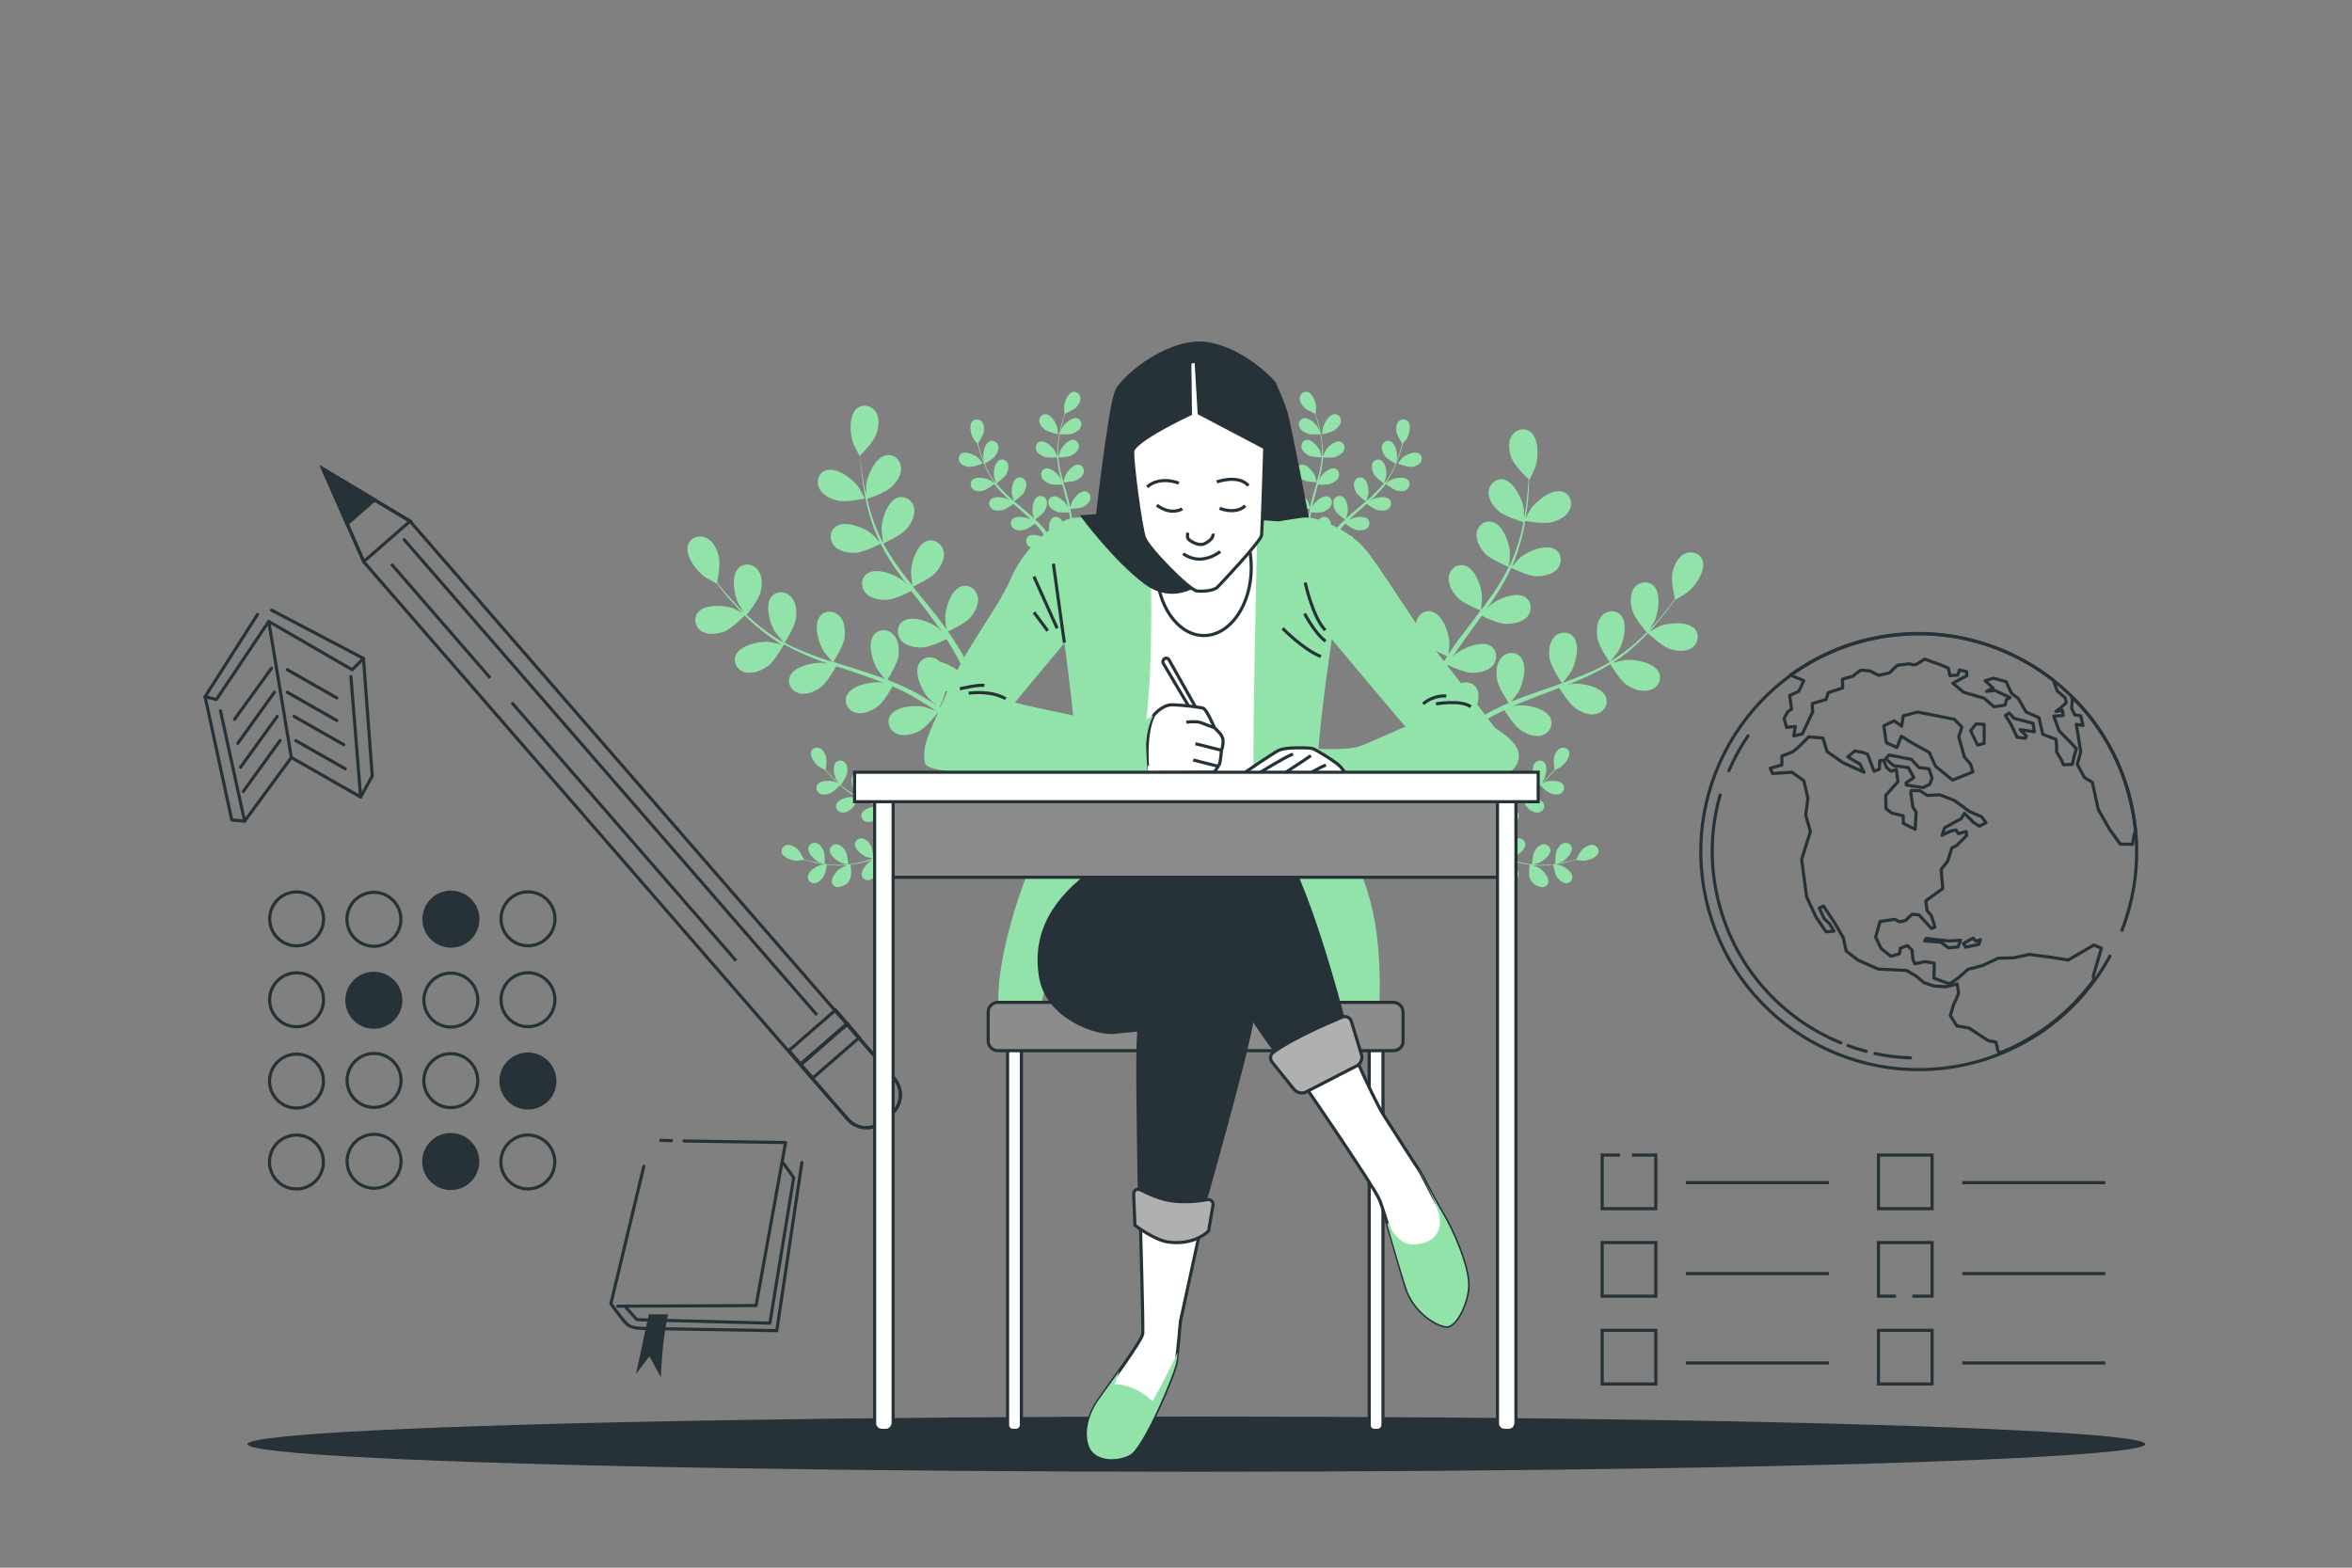 <?xml version="1.0" encoding="utf-8"?>
<!-- Generator: Adobe Illustrator 27.0.0, SVG Export Plug-In . SVG Version: 6.00 Build 0)  -->
<svg version="1.1" xmlns="http://www.w3.org/2000/svg" xmlns:xlink="http://www.w3.org/1999/xlink" x="0px" y="0px"
	 viewBox="0 0 750 500" style="enable-background:new 0 0 750 500;" xml:space="preserve">
<rect x="0" y="0" width="750" height="500" fill="#808080" stroke="none"/>
<style type="text/css">
	.st0{fill:#263238;}
	.st1{fill:#92E3A9;}
	.st2{fill:none;stroke:#263238;stroke-miterlimit:10;}
	.st3{fill:none;stroke:#263238;stroke-linecap:round;stroke-linejoin:round;stroke-miterlimit:10;}
	.st4{fill:#263238;stroke:#263238;stroke-miterlimit:10;}
	.st5{fill:#FFFFFF;stroke:#263238;stroke-miterlimit:10;}
	.st6{fill:#8C8C8C;stroke:#263238;stroke-miterlimit:10;}
	.st7{fill:#B0B0B0;stroke:#263238;stroke-miterlimit:10;}
</style>
<g id="Background_Simple">
</g>
<g id="Floor">
	<ellipse class="st0" cx="381.5" cy="460.6" rx="302.6" ry="8.8"/>
</g>
<g id="Plants">
	<g>
		<g>
			<path class="st1" d="M231,201.4c2.5-1,6.8-5.4,6.8-5.4c0,0-3.7-1.9-4-2c-2.9-1-9.2-1.4-11.3,1.4c-1.5,2-0.8,4.7,1.3,6
				C225.8,202.6,228.8,202.2,231,201.4z"/>
			<path class="st1" d="M244.9,212.4c2.1-1.5,4.9-6.5,5.1-6.9c2.8,1.6,5.7,2.9,8.8,4.2c1.7,0.7,3.5,1.4,5.3,2
				c-0.9-0.2-1.6-0.3-1.7-0.3c-3.1-0.2-9.2,1.1-10.5,4.3c-1,2.3,0.5,4.7,2.8,5.4c2.3,0.7,5.1-0.5,7-1.9c1.9-1.4,4.3-5.6,5-6.7
				c0.7,0.2,1.4,0.5,2.1,0.7c3.3,1.1,6.6,2.2,9.9,3.4c1.1,0.4,2.2,0.9,3.3,1.3c-0.8-0.1-1.4-0.3-1.5-0.3c-3.1-0.2-9.2,1.1-10.5,4.3
				c-1,2.3,0.5,4.7,2.8,5.4c2.3,0.7,5.1-0.5,7-1.9c1.8-1.3,4.1-5.2,4.8-6.5c1.1,0.5,2.2,1,3.3,1.5c0.7,0.4,1.4,0.7,2.1,1.1
				c0.7,0.4,1.4,0.8,2.1,1.2c1.3,0.8,2.6,1.6,3.9,2.4c0.9,0.6,1.7,1.1,2.5,1.7c-1.1-0.4-3.3-1.2-3.5-1.3c-3-0.7-9.3-0.3-11.1,2.7
				c-1.3,2.1-0.2,4.8,2,5.8c2.2,1,5.1,0.2,7.2-0.8c2.3-1.2,5.6-5.5,6-6c1.4,0.9,2.7,1.8,3.9,2.7c1.1,0.8,2.1,1.5,3.1,2.3l1.5-1.5
				c-1.1-0.8-2.3-1.6-3.5-2.4c-1.4-0.9-2.9-1.9-4.4-2.9c0.2-0.4,1.2-2.7,1.8-4.9c2.6,0.1,7.4-1.5,8.1-1.7c0.6,1.5,1.2,3,1.8,4.4
				c0.4,1,0.7,1.9,1.1,2.8l1.6-1.6c-0.3-0.6-0.5-1.3-0.8-1.9c-0.6-1.5-1.3-3.2-2.1-4.9c0.6-0.4,5.1-3.3,6.5-5.5
				c1.2-1.9,2.3-4.8,1.4-7.1c-0.8-2.2-3.4-3.5-5.6-2.4c-3.1,1.5-4.1,7.7-3.6,10.8c0,0.2,0.5,2.1,0.9,3.3c-0.3-0.7-0.6-1.3-0.9-2
				c-0.6-1.4-1.3-2.8-2-4.2c-0.4-0.7-0.7-1.4-1.1-2.1c-0.4-0.7-0.8-1.4-1.3-2.1c-1-1.7-2.1-3.3-3.2-4.9c1.2-0.6,5.5-2.6,7-4.3
				c1.5-1.7,3-4.4,2.5-6.8c-0.5-2.4-2.8-4-5.2-3.3c-3.3,1-5.2,7-5.2,10.1c0,0.2,0.2,2.4,0.4,3.6c-0.7-1-1.4-1.9-2.1-2.9
				c-2.1-2.7-4.3-5.5-6.6-8.2c-0.7-0.8-1.3-1.7-2-2.5c0.4-0.2,5.6-2.5,7.3-4.5c1.5-1.7,3-4.4,2.5-6.8c-0.5-2.3-2.8-4-5.2-3.3
				c-3.3,1-5.2,7-5.2,10.1c0,0.2,0.3,3.4,0.5,4.2c-1.5-1.8-2.9-3.7-4.3-5.6c-1.9-2.6-3.6-5.2-5-7.9c0.2-0.1,5.6-2.5,7.3-4.5
				c1.5-1.7,3-4.4,2.5-6.8c-0.5-2.4-2.8-4-5.2-3.3c-3.3,1-5.2,7-5.2,10.1c0,0.2,0.4,3.7,0.5,4.3c-0.1-0.2-0.2-0.3-0.3-0.5
				c-1.5-2.9-2.6-5.9-3.5-8.7c-0.5-1.7-0.9-3.3-1.3-4.8c1-0.3,5.8-2,7.6-3.6c1.7-1.6,3.5-4,3.2-6.5c-0.2-2.4-2.3-4.3-4.8-3.8
				c-3.4,0.7-5.9,6.4-6.3,9.5c0,0.2,0,1.9,0,3.1c-0.2-0.7-0.3-1.4-0.5-2.1c-0.5-2.6-0.8-5-1.1-7.1c-0.1-1.2-0.2-2.3-0.3-3.3
				c0.9-0.9,4.2-4.4,5.1-6.7c0.8-2.2,1.2-5.2-0.1-7.2c-1.3-2-4-2.7-6-1.2c-2.7,2.2-2.3,8.4-1.2,11.3c0.1,0.3,2,4,2.1,4
				c0,0,0,0,0.1-0.1c0.1,1,0.1,2,0.2,3.2c0.2,2.1,0.5,4.5,0.9,7.1c0.4,2.6,1,5.4,1.8,8.3c0.8,2.9,1.9,5.9,3.4,8.9c0,0,0,0.1,0.1,0.1
				c-0.7-0.7-2.7-2.7-2.9-2.9c-2.4-1.9-8.3-4.2-11.2-2.2c-2.1,1.4-2.2,4.2-0.7,6.1c1.6,1.9,4.6,2.4,6.9,2.3c2.6-0.1,7.6-2.7,8-2.9
				c1.4,2.8,3.1,5.6,5,8.3c1.1,1.6,2.2,3.1,3.3,4.6c-0.6-0.6-1.2-1.2-1.3-1.2c-2.4-1.9-8.3-4.2-11.2-2.2c-2.1,1.4-2.2,4.2-0.7,6.1
				c1.6,1.9,4.6,2.4,6.9,2.3c2.3-0.1,6.7-2.2,7.8-2.8c0.4,0.6,0.9,1.2,1.3,1.7c2.2,2.8,4.3,5.5,6.3,8.3c0.7,1,1.4,2,2.1,2.9
				c-0.6-0.5-1-1-1.1-1.1c-2.4-1.9-8.3-4.2-11.2-2.2c-2.1,1.4-2.2,4.2-0.7,6.1c1.6,1.9,4.6,2.4,6.9,2.3c2.2-0.1,6.3-2,7.6-2.7
				c0.7,1,1.3,2.1,1.9,3.1c0.4,0.7,0.8,1.4,1.2,2.1c0.4,0.7,0.7,1.4,1.1,2.1c0.6,1.4,1.3,2.8,1.9,4.2c0.4,0.9,0.8,1.9,1.2,2.8
				c-0.7-1-2.1-2.9-2.3-3c-1.4-1.5-4.3-3.4-7-4c-0.2-0.2-0.4-0.4-0.7-0.6c-1.9-1.4-4.8-1.1-6,1.1c-1.8,3,0.9,8.7,2.9,11
				c0.1,0.1,1.6,1.5,2.6,2.3c-0.6-0.4-1.2-0.8-1.9-1.2c-1.3-0.8-2.6-1.6-4-2.4c-0.7-0.4-1.4-0.8-2.1-1.1c-0.7-0.4-1.5-0.7-2.2-1.1
				c-1.7-0.8-3.6-1.6-5.4-2.3c0.7-1.1,3.1-5.2,3.5-7.5c0.3-2.3,0.1-5.3-1.7-7c-1.7-1.7-4.5-1.8-6.1,0.1c-2.2,2.7-0.5,8.7,1.2,11.3
				c0.1,0.2,1.5,1.9,2.3,2.8c-1.1-0.4-2.2-0.8-3.4-1.2c-3.3-1.1-6.6-2.2-10-3.2c-1-0.3-2-0.7-3.1-1c0.3-0.4,3.3-5.2,3.6-7.7
				c0.3-2.3,0.1-5.3-1.7-7c-1.7-1.7-4.5-1.8-6.1,0.1c-2.2,2.7-0.5,8.7,1.2,11.3c0.1,0.2,2.2,2.7,2.7,3.3c-2.2-0.7-4.5-1.5-6.6-2.3
				c-3-1.1-5.9-2.4-8.6-3.8c0.1-0.2,3.3-5.1,3.6-7.8c0.3-2.3,0.1-5.3-1.7-7c-1.7-1.7-4.5-1.8-6.1,0.1c-2.2,2.7-0.5,8.7,1.2,11.3
				c0.1,0.2,2.3,2.9,2.8,3.3c-0.2-0.1-0.3-0.2-0.5-0.2c-2.9-1.6-5.4-3.5-7.7-5.3c-1.3-1.1-2.6-2.2-3.7-3.3c0.7-0.9,3.8-4.8,4.4-7.2
				c0.6-2.2,0.7-5.3-0.9-7.2c-1.5-1.9-4.3-2.3-6.1-0.5c-2.5,2.4-1.4,8.6,0,11.4c0.1,0.2,1,1.6,1.7,2.6c-0.5-0.5-1.1-1-1.6-1.5
				c-1.8-1.9-3.4-3.7-4.8-5.3c-0.8-0.9-1.5-1.8-2.1-2.6c0.2-1.2,1.1-6,0.5-8.3c-0.5-2.3-1.8-5-4.1-6c-2.2-1-4.9-0.1-5.7,2.3
				c-1.1,3.3,2.7,8.3,5.2,10.1c0.2,0.2,3.9,2.2,3.9,2.2c0,0,0-0.1,0-0.1c0.6,0.8,1.2,1.6,2,2.5c1.3,1.7,2.9,3.5,4.7,5.4
				c1.8,1.9,3.8,4,6.1,5.9c2.3,2,4.9,3.9,7.7,5.6c0,0,0.1,0,0.1,0.1c-1-0.2-3.8-0.8-4-0.8c-3.1-0.2-9.2,1.1-10.5,4.3
				c-0.9,2.3,0.5,4.7,2.8,5.4C240.3,215,243,213.8,244.9,212.4z"/>
			<path class="st1" d="M275.8,159c0.1,0-2.1-3.7-2.2-3.9c-1.9-2.5-6.9-6.2-10.2-5.1c-2.4,0.8-3.2,3.5-2.2,5.7c1,2.2,3.8,3.5,6,4
				C269.8,160.3,275.7,159,275.8,159z"/>
		</g>
		<g>
			<path class="st1" d="M532.3,206.9c-2.6-0.9-7-5.1-7-5.1c0,0,3.7-2,3.9-2.1c2.9-1.1,9.1-1.7,11.3,1c1.6,1.9,0.9,4.7-1.1,6
				C537.5,208,534.5,207.7,532.3,206.9z"/>
			<path class="st1" d="M518.8,218.5c-2.2-1.5-5.1-6.3-5.3-6.7c-2.7,1.7-5.6,3.1-8.6,4.5c-1.7,0.8-3.5,1.5-5.3,2.2
				c0.9-0.2,1.6-0.4,1.7-0.4c3.1-0.3,9.2,0.8,10.7,4c1,2.3-0.3,4.8-2.6,5.5c-2.3,0.8-5.1-0.4-7-1.7c-1.9-1.3-4.5-5.4-5.2-6.5
				c-0.7,0.3-1.4,0.5-2,0.8c-3.3,1.2-6.6,2.5-9.7,3.7c-1.1,0.5-2.2,0.9-3.3,1.4c0.8-0.2,1.4-0.3,1.5-0.3c3.1-0.3,9.2,0.8,10.7,4
				c1,2.3-0.3,4.8-2.6,5.5c-2.3,0.8-5.1-0.4-7-1.7c-1.8-1.3-4.3-5-5.1-6.3c-1.1,0.5-2.2,1.1-3.2,1.6c-0.7,0.4-1.4,0.7-2.1,1.2
				c-0.7,0.4-1.4,0.8-2,1.3c-1.3,0.8-2.6,1.7-3.8,2.6c-0.9,0.6-1.6,1.2-2.5,1.7c1.1-0.5,3.3-1.3,3.5-1.4c3-0.8,9.2-0.6,11.1,2.3
				c1.4,2.1,0.4,4.8-1.8,5.9c-2.2,1.1-5.1,0.4-7.2-0.6c-2.3-1.1-5.8-5.3-6.2-5.8c-1.3,1-2.6,1.9-3.8,2.8c-1.1,0.8-2.1,1.6-3,2.4
				l-1.6-1.5c1.1-0.8,2.2-1.7,3.4-2.5c1.3-1,2.8-2,4.3-3.1c-0.2-0.4-1.2-2.6-2-4.9c-2.6,0.2-7.5-1.2-8.1-1.4c-0.6,1.5-1.1,3-1.6,4.5
				c-0.3,1-0.7,1.9-1,2.8l-1.7-1.6c0.2-0.6,0.5-1.3,0.7-2c0.6-1.6,1.2-3.2,1.9-4.9c-0.6-0.3-5.2-3.2-6.7-5.3c-1.3-1.9-2.5-4.7-1.7-7
				c0.8-2.3,3.2-3.7,5.5-2.6c3.2,1.4,4.3,7.6,4,10.7c0,0.2-0.5,2.1-0.8,3.4c0.3-0.7,0.6-1.4,0.9-2.1c0.6-1.4,1.2-2.8,1.9-4.3
				c0.3-0.7,0.7-1.4,1.1-2.2c0.3-0.7,0.8-1.5,1.2-2.2c0.9-1.7,2-3.3,3.1-5c-1.2-0.5-5.6-2.4-7.2-4.1c-1.6-1.7-3.1-4.3-2.7-6.7
				c0.4-2.4,2.6-4.1,5.1-3.4c3.3,0.9,5.4,6.8,5.5,9.9c0,0.2-0.1,2.4-0.3,3.6c0.7-1,1.3-2,2-2.9c2-2.8,4.2-5.6,6.3-8.4
				c0.6-0.9,1.3-1.7,1.9-2.6c-0.4-0.2-5.7-2.3-7.4-4.2c-1.6-1.7-3.1-4.3-2.7-6.7c0.4-2.4,2.6-4.1,5.1-3.4c3.3,0.9,5.4,6.8,5.5,9.9
				c0,0.2-0.2,3.4-0.3,4.3c1.4-1.9,2.8-3.8,4.1-5.7c1.8-2.7,3.4-5.4,4.7-8.1c-0.2-0.1-5.7-2.3-7.5-4.2c-1.6-1.7-3.1-4.3-2.7-6.7
				c0.4-2.4,2.6-4.1,5.1-3.4c3.3,0.9,5.4,6.8,5.5,9.9c0,0.2-0.2,3.7-0.3,4.3c0.1-0.2,0.2-0.3,0.3-0.5c1.4-2.9,2.4-6,3.2-8.8
				c0.5-1.7,0.8-3.3,1.1-4.9c-1.1-0.3-5.9-1.8-7.7-3.3c-1.8-1.5-3.6-3.9-3.4-6.3c0.1-2.4,2.2-4.4,4.6-4c3.4,0.6,6.1,6.2,6.6,9.3
				c0,0.2,0.1,1.9,0.1,3.1c0.1-0.7,0.3-1.5,0.4-2.1c0.4-2.6,0.6-5,0.8-7.1c0.1-1.2,0.2-2.3,0.2-3.3c-0.9-0.8-4.4-4.3-5.3-6.5
				c-0.9-2.1-1.4-5.1-0.1-7.2c1.2-2.1,3.9-2.9,6-1.4c2.8,2.1,2.6,8.3,1.6,11.3c-0.1,0.3-1.9,4.1-1.9,4c0,0,0,0-0.1-0.1
				c0,1-0.1,2-0.1,3.2c-0.1,2.1-0.3,4.5-0.7,7.2c-0.4,2.6-0.8,5.4-1.6,8.4c-0.8,2.9-1.7,6-3.1,9c0,0,0,0.1-0.1,0.1
				c0.7-0.8,2.6-2.8,2.8-3c2.4-2,8.1-4.4,11.1-2.6c2.1,1.3,2.3,4.2,0.9,6.1c-1.5,1.9-4.5,2.5-6.8,2.5c-2.6,0-7.7-2.5-8.1-2.7
				c-1.3,2.9-2.9,5.7-4.7,8.5c-1,1.6-2.1,3.2-3.2,4.7c0.6-0.6,1.2-1.2,1.2-1.3c2.4-2,8.1-4.4,11.1-2.6c2.1,1.3,2.3,4.2,0.9,6.1
				c-1.5,1.9-4.5,2.5-6.8,2.5c-2.3,0-6.8-2-7.9-2.6c-0.4,0.6-0.8,1.2-1.3,1.8c-2.1,2.8-4.1,5.7-6.1,8.5c-0.7,1-1.3,2-2,3
				c0.5-0.6,1-1,1.1-1.1c2.4-2,8.1-4.4,11.1-2.6c2.1,1.3,2.3,4.2,0.9,6.1c-1.5,1.9-4.5,2.5-6.8,2.5c-2.2,0-6.3-1.8-7.7-2.5
				c-0.6,1.1-1.3,2.1-1.8,3.1c-0.4,0.7-0.8,1.4-1.1,2.1c-0.3,0.7-0.7,1.5-1,2.2c-0.6,1.4-1.2,2.9-1.7,4.2c-0.4,1-0.7,1.9-1.1,2.8
				c0.7-1,2-2.9,2.2-3.1c1.4-1.5,4.2-3.5,6.8-4.2c0.2-0.2,0.4-0.4,0.7-0.6c1.9-1.5,4.7-1.3,6.1,0.8c1.9,2.9-0.6,8.7-2.6,11.1
				c-0.1,0.1-1.6,1.5-2.5,2.4c0.6-0.4,1.2-0.8,1.9-1.3c1.3-0.9,2.6-1.7,3.9-2.5c0.7-0.4,1.4-0.8,2.1-1.2c0.7-0.4,1.5-0.8,2.2-1.2
				c1.7-0.9,3.5-1.7,5.3-2.5c-0.7-1.1-3.3-5.1-3.7-7.4c-0.4-2.3-0.3-5.3,1.4-7.1c1.6-1.8,4.5-2,6.1-0.1c2.3,2.6,0.8,8.7-0.8,11.3
				c-0.1,0.2-1.5,1.9-2.2,2.9c1.1-0.5,2.2-0.9,3.3-1.3c3.2-1.2,6.6-2.4,9.9-3.5c1-0.4,2-0.7,3-1.1c-0.3-0.4-3.4-5.1-3.9-7.6
				c-0.4-2.3-0.3-5.3,1.4-7.1c1.6-1.8,4.5-2,6.1-0.1c2.3,2.6,0.8,8.7-0.8,11.3c-0.1,0.2-2.1,2.8-2.6,3.4c2.2-0.8,4.4-1.6,6.6-2.5
				c3-1.2,5.8-2.6,8.4-4.1c-0.1-0.2-3.5-5-3.9-7.7c-0.4-2.3-0.3-5.3,1.4-7.1c1.6-1.8,4.5-2,6.1-0.1c2.3,2.6,0.8,8.7-0.8,11.3
				c-0.1,0.2-2.2,3-2.7,3.4c0.2-0.1,0.3-0.2,0.5-0.3c2.8-1.7,5.3-3.6,7.6-5.6c1.3-1.1,2.5-2.3,3.6-3.4c-0.7-0.8-3.9-4.7-4.6-7
				c-0.6-2.2-0.8-5.2,0.6-7.2c1.4-1.9,4.2-2.4,6.1-0.8c2.6,2.3,1.7,8.6,0.4,11.4c-0.1,0.2-1,1.6-1.6,2.7c0.5-0.5,1-1.1,1.5-1.6
				c1.8-1.9,3.3-3.8,4.6-5.5c0.7-1,1.4-1.8,2-2.7c-0.3-1.2-1.3-6-0.8-8.3c0.5-2.3,1.7-5,3.9-6.1c2.2-1,4.9-0.2,5.7,2.1
				c1.2,3.3-2.4,8.4-4.9,10.3c-0.2,0.2-3.8,2.4-3.8,2.3c0,0,0-0.1,0-0.1c-0.6,0.8-1.2,1.7-1.9,2.6c-1.3,1.7-2.8,3.6-4.5,5.6
				c-1.7,2-3.7,4.1-5.9,6.1c-2.2,2-4.7,4.1-7.5,5.8c0,0-0.1,0-0.1,0.1c1-0.3,3.8-0.9,4-0.9c3.1-0.3,9.2,0.8,10.7,4
				c1,2.3-0.3,4.8-2.6,5.5C523.5,220.9,520.7,219.8,518.8,218.5z"/>
			<path class="st1" d="M486.1,166.1c-0.1,0,1.9-3.7,2.1-3.9c1.8-2.5,6.7-6.4,10-5.4c2.4,0.7,3.4,3.4,2.4,5.6
				c-0.9,2.3-3.6,3.6-5.9,4.2C492.1,167.2,486.1,166.1,486.1,166.1z"/>
		</g>
		<g>
			<path class="st1" d="M309.4,148.9c1.3,0,4-1.1,4-1.1c0,0-1.3-1.6-1.4-1.7c-1.1-1-3.8-2.3-5.3-1.5c-1.1,0.6-1.2,2-0.6,2.9
				C306.8,148.5,308.3,148.9,309.4,148.9z"/>
			<path class="st1" d="M313.5,156.5c1.2-0.3,3.4-2,3.6-2.1c0.9,1.2,2,2.4,3.1,3.5c0.6,0.6,1.3,1.3,2,1.9c-0.4-0.2-0.7-0.4-0.7-0.5
				c-1.3-0.7-4.3-1.2-5.5-0.1c-0.9,0.9-0.7,2.2,0.2,3c0.9,0.8,2.4,0.7,3.5,0.5c1.1-0.3,3-1.7,3.5-2c0.3,0.2,0.5,0.5,0.8,0.7
				c1.3,1.1,2.5,2.3,3.8,3.4c0.4,0.4,0.8,0.8,1.2,1.2c-0.3-0.2-0.6-0.4-0.6-0.4c-1.3-0.7-4.3-1.2-5.5-0.1c-0.9,0.9-0.7,2.2,0.2,3
				c0.9,0.8,2.4,0.7,3.5,0.5c1.1-0.3,2.8-1.5,3.4-2c0.4,0.4,0.8,0.9,1.2,1.3c0.2,0.3,0.5,0.6,0.7,0.9c0.2,0.3,0.5,0.6,0.7,0.9
				c0.4,0.6,0.9,1.2,1.3,1.8c0.3,0.4,0.5,0.8,0.8,1.2c-0.4-0.4-1.3-1.2-1.3-1.2c-1.2-0.9-4.1-1.9-5.4-0.9c-1,0.7-1,2.1-0.2,3
				c0.8,0.9,2.2,1.1,3.4,1c1.2-0.1,3.5-1.4,3.8-1.5c0.4,0.7,0.9,1.3,1.2,1.9c0.3,0.6,0.7,1.1,1,1.6l1-0.4c-0.3-0.6-0.7-1.1-1.1-1.7
				c-0.4-0.7-0.9-1.4-1.4-2.1c0.2-0.1,1-1,1.7-1.9c1.1,0.5,3.6,0.7,3.9,0.8c0,0.8,0,1.6,0,2.3c0,0.5,0,1-0.1,1.5l1-0.4
				c0-0.3,0-0.7,0-1c0-0.8,0-1.7,0-2.6c0.3-0.1,2.9-0.5,3.9-1.2c0.9-0.6,1.9-1.7,2-2.9c0.1-1.2-0.8-2.2-2-2.2
				c-1.7,0.1-3.3,2.7-3.7,4.1c0,0.1-0.2,1-0.2,1.6c0-0.4,0-0.7,0-1.1c0-0.7-0.1-1.5-0.1-2.3c0-0.4-0.1-0.8-0.1-1.2
				c0-0.4-0.1-0.8-0.2-1.2c-0.1-0.9-0.3-1.9-0.5-2.8c0.6,0,2.9-0.1,4-0.6c1-0.5,2.2-1.4,2.4-2.6c0.2-1.1-0.5-2.3-1.7-2.4
				c-1.7-0.2-3.6,2.2-4.2,3.5c0,0.1-0.4,1.1-0.5,1.7c-0.1-0.6-0.3-1.1-0.4-1.7c-0.4-1.6-0.9-3.3-1.4-4.9c-0.1-0.5-0.3-1-0.4-1.5
				c0.2,0,3-0.1,4.1-0.6c1-0.5,2.2-1.4,2.4-2.6c0.2-1.1-0.5-2.3-1.7-2.4c-1.7-0.2-3.6,2.2-4.2,3.5c0,0.1-0.5,1.6-0.6,2
				c-0.3-1.1-0.6-2.2-0.9-3.3c-0.3-1.5-0.6-3-0.7-4.5c0.1,0,3-0.1,4.1-0.6c1-0.5,2.2-1.4,2.4-2.6c0.2-1.1-0.5-2.3-1.7-2.4
				c-1.7-0.2-3.6,2.2-4.2,3.5c0,0.1-0.5,1.7-0.6,2c0-0.1,0-0.2,0-0.3c-0.1-1.6-0.1-3.1,0.1-4.6c0.1-0.8,0.2-1.6,0.3-2.4
				c0.5,0,3,0.2,4.1-0.2c1.1-0.4,2.3-1.1,2.7-2.3c0.4-1.1-0.2-2.4-1.4-2.6c-1.6-0.3-3.9,1.7-4.6,3c0,0.1-0.4,0.8-0.6,1.4
				c0.1-0.3,0.1-0.7,0.2-1c0.3-1.2,0.6-2.4,0.9-3.4c0.2-0.6,0.3-1.1,0.5-1.5c0.5-0.2,2.7-1.2,3.5-2c0.8-0.8,1.5-2.1,1.3-3.2
				c-0.2-1.1-1.3-2-2.5-1.7c-1.6,0.5-2.6,3.3-2.7,4.8c0,0.1,0.1,2.2,0.2,2.2c0,0,0,0,0,0c-0.2,0.5-0.3,0.9-0.5,1.5
				c-0.3,1-0.7,2.1-0.9,3.4c-0.3,1.2-0.6,2.6-0.7,4.1c-0.2,1.5-0.3,3-0.2,4.6c0,0,0,0,0,0.1c-0.2-0.5-0.7-1.7-0.8-1.8
				c-0.7-1.3-2.9-3.4-4.6-3.1c-1.2,0.2-1.8,1.5-1.4,2.6c0.3,1.1,1.6,1.9,2.6,2.3c1.2,0.4,3.9,0.2,4.1,0.2c0.1,1.5,0.3,3.1,0.7,4.7
				c0.2,0.9,0.4,1.8,0.6,2.7c-0.2-0.4-0.3-0.7-0.3-0.8c-0.7-1.3-2.9-3.4-4.6-3.1c-1.2,0.2-1.8,1.5-1.4,2.6c0.3,1.1,1.6,1.9,2.6,2.3
				c1.1,0.4,3.4,0.3,4,0.2c0.1,0.3,0.2,0.7,0.3,1c0.4,1.6,0.9,3.3,1.3,4.9c0.1,0.6,0.2,1.1,0.4,1.7c-0.1-0.3-0.3-0.6-0.3-0.7
				c-0.7-1.3-2.9-3.4-4.6-3.1c-1.2,0.2-1.8,1.5-1.4,2.6c0.3,1.1,1.6,1.9,2.6,2.3c1,0.4,3.2,0.3,3.9,0.2c0.1,0.6,0.2,1.2,0.3,1.7
				c0,0.4,0.1,0.8,0.1,1.2c0,0.4,0.1,0.8,0.1,1.2c0,0.7,0,1.5,0.1,2.2c0,0.5,0,1,0,1.5c-0.1-0.6-0.4-1.7-0.4-1.8
				c-0.3-0.9-1.3-2.3-2.4-3.1c-0.1-0.1-0.1-0.3-0.2-0.4c-0.6-1-1.9-1.4-2.9-0.7c-1.4,1-1.3,4-0.8,5.5c0,0.1,0.4,1,0.7,1.5
				c-0.2-0.3-0.4-0.6-0.6-0.9c-0.4-0.6-0.9-1.2-1.3-1.8c-0.2-0.3-0.5-0.6-0.7-0.9c-0.2-0.3-0.5-0.6-0.8-0.9c-0.6-0.7-1.3-1.4-2-2
				c0.5-0.4,2.4-1.7,3-2.7c0.6-1,1-2.4,0.6-3.5c-0.4-1.1-1.7-1.7-2.8-1.1c-1.5,0.8-1.9,3.8-1.6,5.3c0,0.1,0.3,1.1,0.5,1.7
				c-0.4-0.4-0.8-0.8-1.3-1.2c-1.3-1.1-2.6-2.2-3.9-3.3c-0.4-0.3-0.8-0.7-1.2-1c0.2-0.1,2.4-1.7,3.1-2.8c0.6-1,1-2.4,0.6-3.5
				c-0.4-1.1-1.7-1.7-2.8-1.1c-1.5,0.8-1.9,3.8-1.6,5.3c0,0.1,0.5,1.6,0.6,2c-0.9-0.7-1.7-1.5-2.5-2.3c-1.1-1.1-2.2-2.2-3.1-3.3
				c0.1-0.1,2.4-1.7,3.1-2.8c0.6-1,1-2.4,0.6-3.5c-0.4-1.1-1.7-1.7-2.8-1.1c-1.5,0.8-1.9,3.8-1.6,5.3c0,0.1,0.5,1.7,0.6,2
				c-0.1-0.1-0.1-0.1-0.2-0.2c-1-1.2-1.8-2.6-2.4-3.8c-0.4-0.7-0.7-1.5-1-2.2c0.5-0.3,2.6-1.5,3.3-2.4c0.7-0.9,1.3-2.2,1-3.4
				c-0.3-1.1-1.5-1.8-2.6-1.4c-1.6,0.6-2.3,3.6-2.2,5.1c0,0.1,0.2,0.9,0.3,1.5c-0.1-0.3-0.3-0.7-0.4-1c-0.5-1.2-0.8-2.3-1.1-3.3
				c-0.2-0.6-0.3-1.1-0.4-1.6c0.3-0.5,1.6-2.5,1.8-3.6c0.2-1.1,0.1-2.6-0.7-3.4c-0.8-0.8-2.2-0.9-3,0c-1.1,1.3-0.4,4.2,0.4,5.5
				c0.1,0.1,1.3,1.7,1.3,1.7c0,0,0,0,0,0c0.1,0.5,0.2,1,0.4,1.5c0.3,1,0.6,2.1,1.1,3.3c0.4,1.2,1,2.5,1.6,3.8c0.7,1.3,1.4,2.7,2.4,4
				c0,0,0,0,0,0c-0.4-0.3-1.5-1.1-1.6-1.1c-1.3-0.7-4.3-1.2-5.5-0.1c-0.9,0.9-0.7,2.2,0.2,3C310.9,156.8,312.4,156.8,313.5,156.5z"
				/>
			<path class="st1" d="M337.4,138.5c0,0-0.2-2-0.3-2.2c-0.4-1.5-1.9-4.1-3.6-4.2c-1.2-0.1-2.1,1-2.1,2.1c0,1.2,1,2.3,1.9,2.9
				C334.5,137.9,337.4,138.5,337.4,138.5z"/>
		</g>
		<g>
			<path class="st1" d="M449.7,148.9c-1.3,0-4-1.1-4-1.1c0,0,1.3-1.6,1.4-1.7c1.1-1,3.8-2.3,5.3-1.5c1.1,0.6,1.2,2,0.6,2.9
				C452.2,148.5,450.8,148.9,449.7,148.9z"/>
			<path class="st1" d="M445.5,156.5c-1.2-0.3-3.4-2-3.6-2.1c-0.9,1.2-2,2.4-3.1,3.5c-0.6,0.6-1.3,1.3-2,1.9
				c0.4-0.2,0.7-0.4,0.7-0.5c1.3-0.7,4.3-1.2,5.5-0.1c0.9,0.9,0.7,2.2-0.2,3c-0.9,0.8-2.4,0.7-3.5,0.5c-1.1-0.3-3-1.7-3.5-2
				c-0.3,0.2-0.5,0.5-0.8,0.7c-1.3,1.1-2.5,2.3-3.8,3.4c-0.4,0.4-0.8,0.8-1.2,1.2c0.3-0.2,0.6-0.4,0.6-0.4c1.3-0.7,4.3-1.2,5.5-0.1
				c0.9,0.9,0.7,2.2-0.2,3c-0.9,0.8-2.4,0.7-3.5,0.5c-1.1-0.3-2.8-1.5-3.4-2c-0.4,0.4-0.8,0.9-1.2,1.3c-0.2,0.3-0.5,0.6-0.7,0.9
				c-0.2,0.3-0.5,0.6-0.7,0.9c-0.4,0.6-0.9,1.2-1.3,1.8c-0.3,0.4-0.5,0.8-0.8,1.2c0.4-0.4,1.3-1.2,1.3-1.2c1.2-0.9,4.1-1.9,5.4-0.9
				c1,0.7,1,2.1,0.2,3c-0.8,0.9-2.2,1.1-3.4,1c-1.2-0.1-3.5-1.4-3.8-1.5c-0.4,0.7-0.9,1.3-1.2,1.9c-0.3,0.6-0.7,1.1-1,1.6l-1-0.4
				c0.3-0.6,0.7-1.1,1.1-1.7c0.4-0.7,0.9-1.4,1.4-2.1c-0.2-0.1-1-1-1.7-1.9c-1.1,0.5-3.6,0.7-3.9,0.8c0,0.8,0,1.6,0,2.3
				c0,0.5,0,1,0.1,1.5l-1-0.4c0-0.3,0-0.7,0-1c0-0.8,0-1.7,0-2.6c-0.3-0.1-2.9-0.5-3.9-1.2c-0.9-0.6-1.9-1.7-2-2.9
				c-0.1-1.2,0.8-2.2,2-2.2c1.7,0.1,3.3,2.7,3.7,4.1c0,0.1,0.2,1,0.2,1.6c0-0.4,0-0.7,0-1.1c0-0.7,0.1-1.5,0.1-2.3
				c0-0.4,0.1-0.8,0.1-1.2c0-0.4,0.1-0.8,0.2-1.2c0.1-0.9,0.3-1.9,0.5-2.8c-0.6,0-2.9-0.1-4-0.6c-1-0.5-2.2-1.4-2.4-2.6
				c-0.2-1.1,0.5-2.3,1.7-2.4c1.7-0.2,3.6,2.2,4.2,3.5c0,0.1,0.4,1.1,0.5,1.7c0.1-0.6,0.3-1.1,0.4-1.7c0.4-1.6,0.9-3.3,1.4-4.9
				c0.1-0.5,0.3-1,0.4-1.5c-0.2,0-3-0.1-4.1-0.6c-1-0.5-2.2-1.4-2.4-2.6c-0.2-1.1,0.5-2.3,1.7-2.4c1.7-0.2,3.6,2.2,4.2,3.5
				c0,0.1,0.5,1.6,0.6,2c0.3-1.1,0.6-2.2,0.9-3.3c0.3-1.5,0.6-3,0.7-4.5c-0.1,0-3-0.1-4.1-0.6c-1-0.5-2.2-1.4-2.4-2.6
				c-0.2-1.1,0.5-2.3,1.7-2.4c1.7-0.2,3.6,2.2,4.2,3.5c0,0.1,0.5,1.7,0.6,2c0-0.1,0-0.2,0-0.3c0.1-1.6,0.1-3.1-0.1-4.6
				c-0.1-0.8-0.2-1.6-0.3-2.4c-0.5,0-3,0.2-4.1-0.2c-1.1-0.4-2.3-1.1-2.7-2.3c-0.4-1.1,0.2-2.4,1.4-2.6c1.6-0.3,3.9,1.7,4.6,3
				c0,0.1,0.4,0.8,0.6,1.4c-0.1-0.3-0.1-0.7-0.2-1c-0.3-1.2-0.6-2.4-0.9-3.4c-0.2-0.6-0.3-1.1-0.5-1.5c-0.5-0.2-2.7-1.2-3.5-2
				c-0.8-0.8-1.5-2.1-1.3-3.2c0.2-1.1,1.3-2,2.5-1.7c1.6,0.5,2.6,3.3,2.7,4.8c0,0.1-0.1,2.2-0.2,2.2c0,0,0,0,0,0
				c0.2,0.5,0.3,0.9,0.5,1.5c0.3,1,0.7,2.1,0.9,3.4c0.3,1.2,0.6,2.6,0.7,4.1c0.2,1.5,0.3,3,0.2,4.6c0,0,0,0,0,0.1
				c0.2-0.5,0.7-1.7,0.8-1.8c0.7-1.3,2.9-3.4,4.6-3.1c1.2,0.2,1.8,1.5,1.4,2.6c-0.3,1.1-1.6,1.9-2.6,2.3c-1.2,0.4-3.9,0.2-4.1,0.2
				c-0.1,1.5-0.3,3.1-0.7,4.7c-0.2,0.9-0.4,1.8-0.6,2.7c0.2-0.4,0.3-0.7,0.3-0.8c0.7-1.3,2.9-3.4,4.6-3.1c1.2,0.2,1.8,1.5,1.4,2.6
				c-0.3,1.1-1.6,1.9-2.6,2.3c-1.1,0.4-3.4,0.3-4,0.2c-0.1,0.3-0.2,0.7-0.3,1c-0.4,1.6-0.9,3.3-1.3,4.9c-0.1,0.6-0.2,1.1-0.4,1.7
				c0.1-0.3,0.3-0.6,0.3-0.7c0.7-1.3,2.9-3.4,4.6-3.1c1.2,0.2,1.8,1.5,1.4,2.6c-0.3,1.1-1.6,1.9-2.6,2.3c-1,0.4-3.2,0.3-3.9,0.2
				c-0.1,0.6-0.2,1.2-0.3,1.7c0,0.4-0.1,0.8-0.1,1.2c0,0.4-0.1,0.8-0.1,1.2c0,0.7,0,1.5-0.1,2.2c0,0.5,0,1,0,1.5
				c0.1-0.6,0.4-1.7,0.4-1.8c0.3-0.9,1.3-2.3,2.4-3.1c0.1-0.1,0.1-0.3,0.2-0.4c0.6-1,1.9-1.4,2.9-0.7c1.4,1,1.3,4,0.8,5.5
				c0,0.1-0.4,1-0.7,1.5c0.2-0.3,0.4-0.6,0.6-0.9c0.4-0.6,0.9-1.2,1.3-1.8c0.2-0.3,0.5-0.6,0.7-0.9c0.2-0.3,0.5-0.6,0.8-0.9
				c0.6-0.7,1.3-1.4,2-2c-0.5-0.4-2.4-1.7-3-2.7c-0.6-1-1-2.4-0.6-3.5c0.4-1.1,1.7-1.7,2.8-1.1c1.5,0.8,1.9,3.8,1.6,5.3
				c0,0.1-0.3,1.1-0.5,1.7c0.4-0.4,0.8-0.8,1.3-1.2c1.3-1.1,2.6-2.2,3.9-3.3c0.4-0.3,0.8-0.7,1.2-1c-0.2-0.1-2.4-1.7-3.1-2.8
				c-0.6-1-1-2.4-0.6-3.5c0.4-1.1,1.7-1.7,2.8-1.1c1.5,0.8,1.9,3.8,1.6,5.3c0,0.1-0.5,1.6-0.6,2c0.9-0.7,1.7-1.5,2.5-2.3
				c1.1-1.1,2.2-2.2,3.1-3.3c-0.1-0.1-2.4-1.7-3.1-2.8c-0.6-1-1-2.4-0.6-3.5c0.4-1.1,1.7-1.7,2.8-1.1c1.5,0.8,1.9,3.8,1.6,5.3
				c0,0.1-0.5,1.7-0.6,2c0.1-0.1,0.1-0.1,0.2-0.2c1-1.2,1.8-2.6,2.4-3.8c0.4-0.7,0.7-1.5,1-2.2c-0.5-0.3-2.6-1.5-3.3-2.4
				c-0.7-0.9-1.3-2.2-1-3.4c0.3-1.1,1.5-1.8,2.6-1.4c1.6,0.6,2.3,3.6,2.2,5.1c0,0.1-0.2,0.9-0.3,1.5c0.1-0.3,0.3-0.7,0.4-1
				c0.5-1.2,0.8-2.3,1.1-3.3c0.2-0.6,0.3-1.1,0.4-1.6c-0.3-0.5-1.6-2.5-1.8-3.6c-0.2-1.1-0.1-2.6,0.7-3.4c0.8-0.8,2.2-0.9,3,0
				c1.1,1.3,0.4,4.2-0.4,5.5c-0.1,0.1-1.3,1.7-1.3,1.7c0,0,0,0,0,0c-0.1,0.5-0.2,1-0.4,1.5c-0.3,1-0.6,2.1-1.1,3.3
				c-0.4,1.2-1,2.5-1.6,3.8c-0.7,1.3-1.4,2.7-2.4,4c0,0,0,0,0,0c0.4-0.3,1.5-1.1,1.6-1.1c1.3-0.7,4.3-1.2,5.5-0.1
				c0.9,0.9,0.7,2.2-0.2,3C448.1,156.8,446.6,156.8,445.5,156.5z"/>
			<path class="st1" d="M421.6,138.5c0,0,0.2-2,0.3-2.2c0.4-1.5,1.9-4.1,3.6-4.2c1.2-0.1,2.1,1,2.1,2.1c0,1.2-1,2.3-1.9,2.9
				C424.6,137.9,421.6,138.5,421.6,138.5z"/>
		</g>
		<g>
			<path class="st1" d="M496.4,279.6c-0.7-1.1-1.1-4-1.1-4c0,0,2,0.3,2.1,0.3c1.4,0.4,4,2.1,4,3.8c0,1.2-1,2.1-2.2,2
				C498.1,281.6,497.1,280.5,496.4,279.6z"/>
			<path class="st1" d="M487.8,280c-0.4-1.2-0.1-3.9,0-4.2c-1.5-0.2-3.1-0.5-4.6-0.9c-0.9-0.2-1.8-0.5-2.7-0.7
				c0.4,0.2,0.7,0.3,0.8,0.4c1.3,0.8,3.3,3.1,2.9,4.7c-0.3,1.2-1.6,1.7-2.7,1.3c-1.1-0.4-1.9-1.7-2.2-2.7c-0.3-1.1-0.1-3.4,0-4
				c-0.3-0.1-0.7-0.2-1-0.3c-1.6-0.5-3.2-1-4.8-1.5c-0.6-0.2-1.1-0.3-1.7-0.4c0.3,0.2,0.6,0.3,0.7,0.3c1.3,0.8,3.3,3.1,2.9,4.7
				c-0.3,1.2-1.6,1.7-2.7,1.3c-1.1-0.4-1.9-1.7-2.2-2.7c-0.3-1-0.1-3.2-0.1-3.9c-0.6-0.1-1.2-0.3-1.7-0.3c-0.4-0.1-0.8-0.1-1.2-0.2
				c-0.4,0-0.8-0.1-1.2-0.1c-0.7-0.1-1.5-0.1-2.2-0.1c-0.5,0-1,0-1.5-0.1c0.6,0.2,1.7,0.5,1.8,0.5c1.4,0.6,3.7,2.5,3.6,4.2
				c-0.1,1.2-1.3,1.9-2.4,1.7c-1.2-0.2-2.1-1.4-2.6-2.4c-0.5-1.1-0.6-3.7-0.7-4.1c-0.8,0-1.6,0-2.3-0.1c-0.7,0-1.3,0-1.9,0l-0.2-1
				c0.7,0,1.3,0,2.1,0c0.8,0,1.7,0.1,2.6,0.1c0-0.2,0.3-1.4,0.7-2.4c-1.1-0.7-2.5-2.7-2.7-3c-0.7,0.4-1.3,0.8-2,1.2
				c-0.4,0.3-0.8,0.5-1.2,0.8l-0.2-1.1c0.3-0.2,0.6-0.4,0.9-0.5c0.7-0.4,1.4-0.9,2.2-1.3c-0.1-0.3-1.1-2.8-1-4
				c0.1-1.1,0.5-2.5,1.5-3.2c1-0.6,2.3-0.4,2.9,0.6c0.8,1.5-0.6,4.2-1.7,5.3c-0.1,0.1-0.8,0.7-1.3,1.1c0.3-0.2,0.6-0.4,0.9-0.5
				c0.6-0.4,1.3-0.7,2-1.1c0.3-0.2,0.7-0.3,1-0.5c0.3-0.2,0.7-0.3,1.1-0.5c0.9-0.4,1.8-0.7,2.7-1c-0.3-0.6-1.4-2.6-1.5-3.7
				c-0.1-1.1,0.1-2.6,1-3.4c0.9-0.8,2.2-0.8,3,0.2c1,1.4,0,4.2-0.8,5.5c-0.1,0.1-0.8,0.9-1.2,1.3c0.5-0.2,1.1-0.4,1.7-0.5
				c1.6-0.5,3.3-0.9,4.9-1.3c0.5-0.1,1-0.3,1.5-0.4c-0.1-0.2-1.5-2.6-1.6-3.8c-0.1-1.1,0.1-2.6,1-3.4c0.9-0.8,2.2-0.8,3,0.2
				c1,1.4,0,4.2-0.8,5.5c-0.1,0.1-1.1,1.3-1.4,1.5c1.1-0.3,2.2-0.6,3.3-1c1.5-0.5,2.9-1,4.2-1.7c-0.1-0.1-1.5-2.6-1.6-3.9
				c-0.1-1.1,0.1-2.6,1-3.4c0.9-0.8,2.2-0.8,3,0.2c1,1.4,0,4.2-0.8,5.5c-0.1,0.1-1.2,1.3-1.4,1.6c0.1,0,0.2-0.1,0.2-0.1
				c1.4-0.7,2.7-1.6,3.9-2.4c0.7-0.5,1.3-1,1.9-1.5c-0.3-0.4-1.7-2.4-2-3.6c-0.2-1.1-0.2-2.6,0.6-3.5c0.8-0.9,2.1-1,3-0.1
				c1.1,1.2,0.5,4.2-0.2,5.5c0,0.1-0.5,0.8-0.9,1.2c0.3-0.2,0.5-0.5,0.8-0.7c0.9-0.9,1.7-1.7,2.4-2.5c0.4-0.4,0.7-0.8,1.1-1.2
				c-0.1-0.6-0.4-2.9-0.1-4.1c0.3-1.1,1-2.4,2.1-2.8c1.1-0.4,2.4,0.1,2.7,1.2c0.4,1.6-1.5,4-2.7,4.8c-0.1,0.1-1.9,1-1.9,1
				c0,0,0,0,0,0c-0.3,0.4-0.6,0.8-1,1.2c-0.7,0.8-1.5,1.6-2.4,2.5c-0.9,0.9-1.9,1.8-3.1,2.7c-1.2,0.9-2.4,1.8-3.9,2.5c0,0,0,0-0.1,0
				c0.5-0.1,1.9-0.3,2-0.3c1.5-0.1,4.4,0.7,5,2.3c0.4,1.1-0.3,2.3-1.5,2.6c-1.2,0.3-2.5-0.4-3.3-1.1c-1-0.8-2.2-3.3-2.3-3.4
				c-1.4,0.7-2.8,1.3-4.3,1.8c-0.9,0.3-1.7,0.6-2.6,0.9c0.4-0.1,0.8-0.1,0.9-0.1c1.5-0.1,4.4,0.7,5,2.3c0.4,1.1-0.3,2.3-1.5,2.6
				c-1.2,0.3-2.5-0.4-3.3-1.1c-0.9-0.7-2-2.8-2.3-3.3c-0.3,0.1-0.7,0.2-1,0.3c-1.6,0.5-3.3,0.9-4.9,1.4c-0.6,0.2-1.1,0.4-1.7,0.6
				c0.4-0.1,0.7-0.1,0.7-0.1c1.5-0.1,4.4,0.7,5,2.3c0.4,1.1-0.3,2.3-1.5,2.6c-1.2,0.3-2.5-0.4-3.3-1.1c-0.8-0.7-1.9-2.6-2.2-3.2
				c-0.6,0.2-1.1,0.4-1.6,0.7c-0.4,0.2-0.7,0.3-1.1,0.5c-0.3,0.2-0.7,0.4-1,0.5c-0.6,0.4-1.3,0.7-1.9,1.1c-0.4,0.3-0.8,0.5-1.3,0.8
				c0.6-0.2,1.6-0.5,1.7-0.5c1-0.2,2.6-0.1,3.9,0.4c0.1,0,0.3,0,0.4,0c1.2,0,2.2,0.9,2.1,2.1c-0.2,1.7-2.8,3.2-4.3,3.5
				c-0.1,0-1.1,0.1-1.7,0.2c0.4,0,0.7,0,1.1,0.1c0.7,0.1,1.5,0.1,2.3,0.2c0.4,0.1,0.8,0.1,1.2,0.2c0.4,0,0.8,0.1,1.2,0.2
				c0.9,0.2,1.8,0.4,2.8,0.6c0-0.6,0.2-2.9,0.8-3.9c0.5-1,1.5-2.1,2.7-2.3c1.1-0.2,2.3,0.6,2.4,1.8c0.1,1.7-2.3,3.5-3.7,4.1
				c-0.1,0-1.1,0.3-1.7,0.4c0.6,0.2,1.1,0.3,1.7,0.5c1.6,0.5,3.2,1,4.8,1.6c0.5,0.2,1,0.3,1.5,0.5c0-0.2,0.2-3,0.8-4.1
				c0.5-1,1.5-2.1,2.7-2.3c1.1-0.2,2.3,0.6,2.4,1.8c0.1,1.7-2.3,3.5-3.7,4.1c-0.1,0-1.6,0.4-2,0.5c1.1,0.4,2.2,0.7,3.3,1
				c1.5,0.4,3,0.7,4.5,0.9c0-0.1,0.2-3,0.8-4.1c0.5-1,1.5-2.1,2.7-2.3c1.1-0.2,2.3,0.6,2.4,1.8c0.1,1.7-2.3,3.5-3.7,4.1
				c-0.1,0-1.7,0.5-2,0.5c0.1,0,0.2,0,0.3,0c1.6,0.2,3.1,0.2,4.6,0.1c0.8,0,1.6-0.1,2.4-0.2c0-0.5-0.1-3,0.3-4.1
				c0.4-1,1.2-2.3,2.4-2.6c1.1-0.3,2.3,0.3,2.5,1.5c0.3,1.7-1.9,3.8-3.2,4.5c-0.1,0-0.9,0.3-1.4,0.5c0.4-0.1,0.7-0.1,1-0.2
				c1.3-0.2,2.4-0.5,3.4-0.7c0.6-0.1,1.1-0.3,1.6-0.4c0.3-0.5,1.3-2.7,2.2-3.4c0.9-0.7,2.1-1.4,3.3-1.2c1.1,0.2,1.9,1.4,1.6,2.5
				c-0.5,1.6-3.4,2.5-4.9,2.5c-0.1,0-2.2-0.2-2.1-0.3c0,0,0,0,0,0c-0.5,0.1-1,0.3-1.5,0.4c-1,0.3-2.1,0.6-3.4,0.8
				c-1.3,0.2-2.6,0.5-4.1,0.6c-1.5,0.1-3,0.1-4.6,0c0,0,0,0-0.1,0c0.5,0.2,1.7,0.8,1.8,0.8c1.3,0.8,3.3,3.1,2.9,4.7
				c-0.3,1.2-1.6,1.7-2.7,1.3C488.9,282.3,488.2,281,487.8,280z"/>
			<path class="st1" d="M491,250.2c0,0,1.9-0.8,2-0.9c1.4-0.4,4.5-0.5,5.4,0.9c0.7,1,0.3,2.3-0.7,2.9c-1,0.6-2.5,0.3-3.5-0.2
				C492.9,252.4,491,250.2,491,250.2z"/>
		</g>
		<g>
			<path class="st1" d="M262.6,279.6c0.7-1.1,1.1-4,1.1-4c0,0-2,0.3-2.1,0.3c-1.4,0.4-4,2.1-4,3.8c0,1.2,1,2.1,2.2,2
				C260.9,281.6,262,280.5,262.6,279.6z"/>
			<path class="st1" d="M271.2,280c0.4-1.2,0.1-3.9,0-4.2c1.5-0.2,3.1-0.5,4.6-0.9c0.9-0.2,1.8-0.5,2.7-0.7
				c-0.4,0.2-0.7,0.3-0.8,0.4c-1.3,0.8-3.3,3.1-2.9,4.7c0.3,1.2,1.6,1.7,2.7,1.3c1.1-0.4,1.9-1.7,2.2-2.7c0.3-1.1,0.1-3.4,0-4
				c0.3-0.1,0.7-0.2,1-0.3c1.6-0.5,3.2-1,4.8-1.5c0.6-0.2,1.1-0.3,1.7-0.4c-0.3,0.2-0.6,0.3-0.7,0.3c-1.3,0.8-3.3,3.1-2.9,4.7
				c0.3,1.2,1.6,1.7,2.7,1.3c1.1-0.4,1.9-1.7,2.2-2.7c0.3-1,0.1-3.2,0.1-3.9c0.6-0.1,1.2-0.3,1.7-0.3c0.4-0.1,0.8-0.1,1.2-0.2
				c0.4,0,0.8-0.1,1.2-0.1c0.7-0.1,1.5-0.1,2.2-0.1c0.5,0,1,0,1.5-0.1c-0.6,0.2-1.7,0.5-1.8,0.5c-1.4,0.6-3.7,2.5-3.6,4.2
				c0.1,1.2,1.3,1.9,2.4,1.7c1.2-0.2,2.1-1.4,2.6-2.4c0.5-1.1,0.6-3.7,0.7-4.1c0.8,0,1.6,0,2.3-0.1c0.7,0,1.3,0,1.9,0l0.2-1
				c-0.7,0-1.3,0-2.1,0c-0.8,0-1.7,0.1-2.6,0.1c0-0.2-0.3-1.4-0.7-2.4c1.1-0.7,2.5-2.7,2.7-3c0.7,0.4,1.3,0.8,2,1.2
				c0.4,0.3,0.8,0.5,1.2,0.8l0.2-1.1c-0.3-0.2-0.6-0.4-0.9-0.5c-0.7-0.4-1.4-0.9-2.2-1.3c0.1-0.3,1.1-2.8,1-4
				c-0.1-1.1-0.5-2.5-1.5-3.2c-1-0.6-2.3-0.4-2.9,0.6c-0.8,1.5,0.6,4.2,1.7,5.3c0.1,0.1,0.8,0.7,1.3,1.1c-0.3-0.2-0.6-0.4-0.9-0.5
				c-0.6-0.4-1.3-0.7-2-1.1c-0.3-0.2-0.7-0.3-1-0.5c-0.3-0.2-0.7-0.3-1.1-0.5c-0.9-0.4-1.8-0.7-2.7-1c0.3-0.6,1.4-2.6,1.5-3.7
				c0.1-1.1-0.1-2.6-1-3.4c-0.9-0.8-2.2-0.8-3,0.2c-1,1.4,0,4.2,0.8,5.5c0.1,0.1,0.8,0.9,1.2,1.3c-0.5-0.2-1.1-0.4-1.7-0.5
				c-1.6-0.5-3.3-0.9-4.9-1.3c-0.5-0.1-1-0.3-1.5-0.4c0.1-0.2,1.5-2.6,1.6-3.8c0.1-1.1-0.1-2.6-1-3.4c-0.9-0.8-2.2-0.8-3,0.2
				c-1,1.4,0,4.2,0.8,5.5c0.1,0.1,1.1,1.3,1.4,1.5c-1.1-0.3-2.2-0.6-3.3-1c-1.5-0.5-2.9-1-4.2-1.7c0.1-0.1,1.5-2.6,1.6-3.9
				c0.1-1.1-0.1-2.6-1-3.4c-0.9-0.8-2.2-0.8-3,0.2c-1,1.4,0,4.2,0.8,5.5c0.1,0.1,1.2,1.3,1.4,1.6c-0.1,0-0.2-0.1-0.2-0.1
				c-1.4-0.7-2.7-1.6-3.9-2.4c-0.7-0.5-1.3-1-1.9-1.5c0.3-0.4,1.7-2.4,2-3.6c0.2-1.1,0.2-2.6-0.6-3.5c-0.8-0.9-2.1-1-3-0.1
				c-1.1,1.2-0.5,4.2,0.2,5.5c0,0.1,0.5,0.8,0.9,1.2c-0.3-0.2-0.5-0.5-0.8-0.7c-0.9-0.9-1.7-1.7-2.4-2.5c-0.4-0.4-0.7-0.8-1.1-1.2
				c0.1-0.6,0.4-2.9,0.1-4.1c-0.3-1.1-1-2.4-2.1-2.8c-1.1-0.4-2.4,0.1-2.7,1.2c-0.4,1.6,1.5,4,2.7,4.8c0.1,0.1,1.9,1,1.9,1
				c0,0,0,0,0,0c0.3,0.4,0.6,0.8,1,1.2c0.7,0.8,1.5,1.6,2.4,2.5c0.9,0.9,1.9,1.8,3.1,2.7c1.2,0.9,2.4,1.8,3.9,2.5c0,0,0,0,0.1,0
				c-0.5-0.1-1.9-0.3-2-0.3c-1.5-0.1-4.4,0.7-5,2.3c-0.4,1.1,0.3,2.3,1.5,2.6c1.2,0.3,2.5-0.4,3.3-1.1c1-0.8,2.2-3.3,2.3-3.4
				c1.4,0.7,2.8,1.3,4.3,1.8c0.9,0.3,1.7,0.6,2.6,0.9c-0.4-0.1-0.8-0.1-0.9-0.1c-1.5-0.1-4.4,0.7-5,2.3c-0.4,1.1,0.3,2.3,1.5,2.6
				c1.2,0.3,2.5-0.4,3.3-1.1c0.9-0.7,2-2.8,2.3-3.3c0.3,0.1,0.7,0.2,1,0.3c1.6,0.5,3.3,0.9,4.9,1.4c0.6,0.2,1.1,0.4,1.7,0.6
				c-0.4-0.1-0.7-0.1-0.7-0.1c-1.5-0.1-4.4,0.7-5,2.3c-0.4,1.1,0.3,2.3,1.5,2.6c1.2,0.3,2.5-0.4,3.3-1.1c0.8-0.7,1.9-2.6,2.2-3.2
				c0.6,0.2,1.1,0.4,1.6,0.7c0.4,0.2,0.7,0.3,1.1,0.5c0.3,0.2,0.7,0.4,1,0.5c0.6,0.4,1.3,0.7,1.9,1.1c0.4,0.3,0.8,0.5,1.3,0.8
				c-0.6-0.2-1.6-0.5-1.7-0.5c-1-0.2-2.6-0.1-3.9,0.4c-0.1,0-0.3,0-0.4,0c-1.2,0-2.2,0.9-2.1,2.1c0.2,1.7,2.8,3.2,4.3,3.5
				c0.1,0,1.1,0.1,1.7,0.2c-0.4,0-0.7,0-1.1,0.1c-0.7,0.1-1.5,0.1-2.3,0.2c-0.4,0.1-0.8,0.1-1.2,0.2c-0.4,0-0.8,0.1-1.2,0.2
				c-0.9,0.2-1.8,0.4-2.8,0.6c0-0.6-0.2-2.9-0.8-3.9c-0.5-1-1.5-2.1-2.7-2.3c-1.1-0.2-2.3,0.6-2.4,1.8c-0.1,1.7,2.3,3.5,3.7,4.1
				c0.1,0,1.1,0.3,1.7,0.4c-0.6,0.2-1.1,0.3-1.7,0.5c-1.6,0.5-3.2,1-4.8,1.6c-0.5,0.2-1,0.3-1.5,0.5c0-0.2-0.2-3-0.8-4.1
				c-0.5-1-1.5-2.1-2.7-2.3c-1.1-0.2-2.3,0.6-2.4,1.8c-0.1,1.7,2.3,3.5,3.7,4.1c0.1,0,1.6,0.4,2,0.5c-1.1,0.4-2.2,0.7-3.3,1
				c-1.5,0.4-3,0.7-4.5,0.9c0-0.1-0.2-3-0.8-4.1c-0.5-1-1.5-2.1-2.7-2.3c-1.1-0.2-2.3,0.6-2.4,1.8c-0.1,1.7,2.3,3.5,3.7,4.1
				c0.1,0,1.7,0.5,2,0.5c-0.1,0-0.2,0-0.3,0c-1.6,0.2-3.1,0.2-4.6,0.1c-0.8,0-1.6-0.1-2.4-0.2c0-0.5,0.1-3-0.3-4.1
				c-0.4-1-1.2-2.3-2.4-2.6c-1.1-0.3-2.3,0.3-2.5,1.5c-0.3,1.7,1.9,3.8,3.2,4.5c0.1,0,0.9,0.3,1.4,0.5c-0.4-0.1-0.7-0.1-1-0.2
				c-1.3-0.2-2.4-0.5-3.4-0.7c-0.6-0.1-1.1-0.3-1.6-0.4c-0.3-0.5-1.3-2.7-2.2-3.4c-0.9-0.7-2.1-1.4-3.3-1.2
				c-1.1,0.2-1.9,1.4-1.6,2.5c0.5,1.6,3.4,2.5,4.9,2.5c0.1,0,2.2-0.2,2.1-0.3c0,0,0,0,0,0c0.5,0.1,1,0.3,1.5,0.4
				c1,0.3,2.1,0.6,3.4,0.8c1.3,0.2,2.6,0.5,4.1,0.6c1.5,0.1,3,0.1,4.6,0c0,0,0,0,0.1,0c-0.5,0.2-1.7,0.8-1.8,0.8
				c-1.3,0.8-3.3,3.1-2.9,4.7c0.3,1.2,1.6,1.7,2.7,1.3C270.1,282.3,270.9,281,271.2,280z"/>
			<path class="st1" d="M268.1,250.2c0,0-1.9-0.8-2-0.9c-1.4-0.4-4.5-0.5-5.4,0.9c-0.7,1-0.3,2.3,0.7,2.9c1,0.6,2.5,0.3,3.5-0.2
				C266.1,252.4,268.1,250.2,268.1,250.2z"/>
		</g>
	</g>
</g>
<g id="Squares">
	<g>
		<polyline class="st2" points="520.4,368.4 528,368.4 528,385.5 510.9,385.5 510.9,368.4 516.6,368.4 		"/>
		<rect x="510.9" y="396.3" class="st2" width="17.1" height="17.1"/>
		<rect x="510.9" y="424.3" class="st2" width="17.1" height="17.1"/>
		<line class="st2" x1="537.6" y1="377.2" x2="583.2" y2="377.2"/>
		<line class="st2" x1="537.6" y1="406.2" x2="583.2" y2="406.2"/>
		<line class="st2" x1="537.6" y1="434.7" x2="583.2" y2="434.7"/>
		<rect x="599" y="368.4" class="st2" width="17.1" height="17.1"/>
		<polyline class="st2" points="604.6,413.4 599,413.4 599,396.3 616.1,396.3 616.1,413.4 609.8,413.4 		"/>
		<rect x="599" y="424.3" class="st2" width="17.1" height="17.1"/>
		<line class="st2" x1="625.7" y1="377.2" x2="671.3" y2="377.2"/>
		<line class="st2" x1="625.7" y1="406.2" x2="671.3" y2="406.2"/>
		<line class="st2" x1="625.7" y1="434.7" x2="671.3" y2="434.7"/>
	</g>
</g>
<g id="Globe">
	<g>
		<path class="st2" d="M676.5,297.1c4.9-12.5,6.3-26.5,3.2-40.5c-8.3-37.5-45.4-61.1-82.9-52.8c-37.5,8.3-61.1,45.4-52.8,82.9
			c8.3,37.5,45.4,61.1,82.9,52.8c20.5-4.6,36.9-17.7,46.1-34.9"/>
		<g>
			<path class="st3" d="M597.9,336c3.7,0.8,7.5,1.3,11.3,1.4"/>
			<path class="st3" d="M589.3,333.5c1.9,0.7,3.8,1.3,5.8,1.8"/>
			<path class="st3" d="M548.5,253.6c-2.9,10.2-3.4,21.2-0.9,32.3c4.9,21.9,20.1,38.8,39.4,46.7"/>
			<path class="st3" d="M557.4,234.7c-2.4,3.5-4.4,7.2-6.1,11.1"/>
		</g>
		<polygon class="st3" points="602.4,240.8 609.5,242.2 611.9,244.8 615.1,245.2 616.1,248.2 615.3,250.2 613.2,251.2 607.9,250.4 
			607.8,249.7 610.3,248 608.5,244.8 603.8,244.2 601.3,242 		"/>
		<path class="st3" d="M659.5,306.2l-5.6-0.9l-6.8-0.9l-5,1.1l-4.9,0.1l-4.9,2.3l-2.9,0.8l-1.8,0.4l-3,2.7l-2.9,2l-5-1.8l0.1-4.8
			l-3-0.5l-3.2,0.7L610,306l-0.3-3l-1.5-1.4l-2.2,0.8l-0.3,1.8L603,305l-3.1-2.4l-1.8-3.7l1.4-5l4.7-0.7l1.5,0.8l1.9-0.4l2.1-2
			l2.2,0.2l4,4.3l1.1-0.4l-1.1-3.6l-1.4-1.7l-0.4-3.1l5.4-3.9l-0.5-6.1l2.1-2.7l1.3-4.2l1.5-0.7l3.2-3.2l-0.1-1.3l-2.5,0.7l-0.8-1.2
			l-1.8,0.4l-2.6,1.3l0.8-2.4l5.3-2.9l1-1.7l3,3l1.8,1.1l2.1-1.1l-1.4-1.9l-3.9-1.7l-4.8-3.5l-4.6-1.8l-4,0.2l-2.4-1.5l-2.7-0.1
			l-0.2,0.7l0.7,4.7l1,1.5l-0.3,5.5l-3.8-1.9l0-2.4l-3.7-0.9l-1.8-1.4l-0.1-4.2l3.9-4.4l-0.5-3.9l-1.7,0.6l-1.4-1.2l-1-2.3l-1.2,0.1
			l-0.1,2.7l-1.7,0.7l-2.1-5.5l-1.5-0.5l-2.5-0.5l-2.3,1.9l3.9,2.3l1.3,2.6l-6.8-3.1l-5-3.5l-1.3-4.3l-4.5-0.4l-2.8,2.8
			c0,0-1.4,1.3-2.1,1.8c-0.7,0.5-3.7,1.5-3.7,1.5l0,2.9l-3.7,1l0.7,1.7l6.2-0.4l3.8,2.7l1.3,5.6l-0.7,5.4l1.5,5.2l-2.8,8.9l1.6,12
			l3,6.4l3.2,4.7l2.5-0.2l-1.4-2.4l-1.7-1.6l-1.6-3.4l1.4-0.6l3.5,5.3l2.8,4.8l0.9,4.2l3.9,3l6.4,2.8l8.9,0.4l3.1,1.8l2.5,2.1
			l3.3,1.1l3.8,0.2l3.5-0.9c0,0,0.2,1.6,0.4,2.5c0.2,0.8-1.5,4-1.5,4l-1.1,3.6l2.1,3.3l3.9,0.7l6.1,4l2.5,0.5l0.5,2.4l0.5,1.1
			c12.4-4.9,22.7-13.1,30.2-23.4l-0.2-1.2l2.6-8.9l-2.4-1L659.5,306.2z"/>
		<path class="st3" d="M662.1,238.8l-2.5-2.7l-3-3l-1.7-4.7l3-0.2l-0.2-1.6l-2.1,0.3l1.6-1.2l1.7-1.6l-0.4-1.6l-2.5-2.1l-1.2-3.4
			c-15.8-12.4-36.9-18-58.1-13.3c-9.6,2.1-18.3,6.2-25.8,11.6l4.3,1.8l-1.6,3.4l-2.9,1.3l0.6,4.4l-1.2,0.8l-1.2,2.1l0.8,2.9l2.8-0.3
			l-0.5,3l2.7-0.6l3.3-7l-0.1-2.7l4.4-1.3l0.7-2.2l4.6-1.5l-0.1-2.8l3.3-0.9c0,0,2.1-1.8,2.6-1.9c0.5-0.1,2.9,0.2,2.9,0.2l2.8,1.4
			l3.4-0.8l2.5-2.4l3.8-0.5c0,0,1.1,0.4,1.9,0.3c0.8-0.2,3-1.8,3-1.8l5.3,1.9l2.3,1l0.5,2.4l2.5-0.2l0.5-1.6l2.3,0.5l0.1,1.3
			l-4.5,2.4l3.5,2.9l6.5,1.9l3.1,2.7l3.6-0.5l0.4-1.8l1.2-0.6l-4.9-2.3l-2.6,0.3l2-1.1l-2.5-2.3l2.7-0.8l4,1.1l1.7,3.7l2.2,1.7
			l2.5,4.3l4.1,1.8l1.2,5.3l4.2,1.6l0.2,1.8l0,2.2l1.6,2.7l0.6,1.4l2.8-0.1l0.7-3L662.1,238.8z"/>
		<path class="st3" d="M660.6,222.2l0.2,0.9l-0.2,2.8l1,2.1l1.9,0.3l0.7,3.1l-2.1-0.4l1.4,8.8l-1.1,4l2.3,4.2l2.5,1.5l1.9,8.7
			l3.6,6.3l3.4,4.7l3.9,0.1l0.6-3.5l0.4-0.5c-0.3-2.8-0.7-5.7-1.4-8.6C676.7,243,669.8,231.2,660.6,222.2z"/>
		<polygon class="st3" points="623.2,229.4 611.5,227.1 606.9,228.3 606.4,231.6 604,229.9 600.7,231.5 601.5,236.9 604.9,238.4 
			606.3,234.8 609.3,236.7 615.2,240 617.2,244.4 622.6,248.8 629.1,246.2 628.4,243.8 626.4,241.4 624.6,235 625.6,231.9 		"/>
		<polygon class="st3" points="632.7,231 630.1,230.9 628.4,233.1 630.6,237.6 632.7,237.1 		"/>
		<polygon class="st3" points="648.3,230.7 642.2,229.1 640.7,227.4 639.5,228.2 641.3,231.1 643.2,235.1 645.8,235.5 646.2,234.8 
			644.2,232.7 648.7,233.4 		"/>
		<polygon class="st3" points="614.2,299.3 613.7,300.1 618.9,300.5 621.3,302.3 624.4,302 625.2,299.9 621.3,300.1 		"/>
		<polygon class="st3" points="629.2,299.2 626.1,300.9 626.8,302.1 631,301.2 631.5,299.7 630.1,300.2 		"/>
	</g>
</g>
<g id="Rulers">
</g>
<g id="Equation">
</g>
<g id="Plant">
</g>
<g id="Sun">
</g>
<g id="Pencil">
	<g>
		<path class="st2" d="M116,179.2l-13-29.6l27.8,16.7l154.4,177.8c2.8,3.3,2.5,8.2-0.8,11.1l-3,2.6c-3.3,2.8-8.2,2.5-11.1-0.8
			L116,179.2z"/>
		<polygon class="st2" points="130.8,166.2 103,149.6 116,179.1 		"/>
		<polygon class="st4" points="119.5,159.4 103,149.6 110.7,167.1 		"/>
		<path class="st2" d="M281.4,357.7l3-2.6c3.3-2.8,3.6-7.8,0.8-11.1L270,326.6l-14.8,12.9l15.2,17.5
			C273.2,360.2,278.2,360.6,281.4,357.7z"/>
		
			<rect x="254.7" y="332.3" transform="matrix(0.755 -0.656 0.656 0.755 -155.008 255.578)" class="st2" width="19.7" height="5.9"/>
		
			<rect x="251" y="328" transform="matrix(0.755 -0.656 0.656 0.755 -153.103 252.077)" class="st2" width="19.7" height="5.9"/>
		<line class="st2" x1="260.5" y1="323.7" x2="128.6" y2="171.8"/>
		<line class="st2" x1="234.7" y1="306.4" x2="163.2" y2="224.1"/>
		<line class="st2" x1="156.3" y1="216.2" x2="124.8" y2="179.9"/>
	</g>
</g>
<g id="Books">
	<g>
		<path class="st3" d="M205.3,372l-10.5,43.8c0,0,3.6,5.1,5.1,6.5c1.4,1.4,4.7,1.4,5.8,1.4s42,0.7,42,0.7l8-53.6"/>
		<line class="st3" x1="214.1" y1="363.8" x2="210.7" y2="363.7"/>
		<polyline class="st3" points="197,416.6 241.1,416.4 250.5,364.4 218.1,363.9 		"/>
		<polyline class="st3" points="199.5,416.9 203.1,420.9 245.5,422 253.1,375.6 249.8,371 		"/>
		<path class="st0" d="M206.9,419.2h6.1c0,0-1,4.9-1.5,9.5c-0.5,4.6-0.8,10.5-0.8,10.5l-3.6-6.6l-4.3,5.6L206.9,419.2z"/>
	</g>
	<g>
		<polyline class="st3" points="82.1,196 65.4,222.2 69,223.1 85.7,198.2 112.3,213.6 115.9,210 86.6,194.6 		"/>
		<polyline class="st3" points="85.7,198.2 92.9,241.6 115,254.2 111.9,215.8 		"/>
		<polyline class="st3" points="115,254.2 118.7,247.5 115.9,210 		"/>
		<polyline class="st3" points="92.9,241.6 78,261.9 70.3,226.7 		"/>
		<polyline class="st3" points="65.4,222.2 73.9,261.5 78,261.9 		"/>
		<line class="st3" x1="86.6" y1="213.1" x2="74.8" y2="229.4"/>
		<line class="st3" x1="87.5" y1="220.8" x2="75.8" y2="237.1"/>
		<line class="st3" x1="88.4" y1="228.5" x2="76.7" y2="244.7"/>
		<line class="st3" x1="89.3" y1="236.2" x2="77.6" y2="252.4"/>
		<line class="st3" x1="91.6" y1="213.6" x2="107.4" y2="222.6"/>
		<line class="st3" x1="91.6" y1="220.8" x2="107.4" y2="229.8"/>
		<line class="st3" x1="93.8" y1="228.5" x2="109.6" y2="237.5"/>
		<line class="st3" x1="94.3" y1="236.2" x2="110.1" y2="245.2"/>
	</g>
</g>
<g id="Circles">
	<g>
		
			<ellipse transform="matrix(0.707 -0.707 0.707 0.707 -179.513 152.726)" class="st2" cx="94.6" cy="293.1" rx="8.6" ry="8.6"/>
		
			<ellipse transform="matrix(0.183 -0.983 0.983 0.183 -190.7 356.74)" class="st2" cx="119.2" cy="293.1" rx="8.6" ry="8.6"/>
		
			<ellipse transform="matrix(0.23 -0.973 0.973 0.23 -174.472 365.654)" class="st4" cx="143.8" cy="293.1" rx="8.6" ry="8.6"/>
		
			<ellipse transform="matrix(0.707 -0.707 0.707 0.707 -157.908 204.884)" class="st2" cx="168.4" cy="293.1" rx="8.6" ry="8.6"/>
		
			<ellipse transform="matrix(0.707 -0.707 0.707 0.707 -197.768 160.288)" class="st2" cx="94.6" cy="318.9" rx="8.6" ry="8.6"/>
		
			<ellipse transform="matrix(0.183 -0.983 0.983 0.183 -216.083 377.844)" class="st4" cx="119.2" cy="318.9" rx="8.6" ry="8.6"/>
		
			<ellipse transform="matrix(0.23 -0.973 0.973 0.23 -199.598 385.539)" class="st2" cx="143.8" cy="318.9" rx="8.6" ry="8.6"/>
		
			<ellipse transform="matrix(0.707 -0.707 0.707 0.707 -176.164 212.446)" class="st2" cx="168.4" cy="318.9" rx="8.6" ry="8.6"/>
		
			<ellipse transform="matrix(0.23 -0.973 0.973 0.23 -262.602 357.565)" class="st2" cx="94.6" cy="344.7" rx="8.6" ry="8.6"/>
		
			<ellipse transform="matrix(0.87 -0.493 0.493 0.87 -154.357 103.465)" class="st2" cx="119.2" cy="344.7" rx="8.6" ry="8.6"/>
		
			<ellipse transform="matrix(0.707 -0.707 0.707 0.707 -201.62 202.621)" class="st2" cx="143.8" cy="344.7" rx="8.6" ry="8.6"/>
		
			<ellipse transform="matrix(0.23 -0.973 0.973 0.23 -205.786 429.354)" class="st4" cx="168.4" cy="344.7" rx="8.6" ry="8.6"/>
		
			<ellipse transform="matrix(0.23 -0.973 0.973 0.23 -287.728 377.45)" class="st2" cx="94.6" cy="370.5" rx="8.6" ry="8.6"/>
		
			<ellipse transform="matrix(0.87 -0.493 0.493 0.87 -167.077 106.816)" class="st2" cx="119.2" cy="370.5" rx="8.6" ry="8.6"/>
		
			<ellipse transform="matrix(0.707 -0.707 0.707 0.707 -219.876 210.183)" class="st4" cx="143.8" cy="370.5" rx="8.6" ry="8.6"/>
		
			<ellipse transform="matrix(0.23 -0.973 0.973 0.23 -230.913 449.239)" class="st2" cx="168.4" cy="370.5" rx="8.6" ry="8.6"/>
	</g>
</g>
<g id="Character">
	<g>
		<g>
			<path class="st4" d="M406.3,122.1c0,0-8.7-10.1-20.7-12.4c-12-2.3-27.1,10-29.5,14.9c-2.3,4.9-6.7,44.7-6.7,44.7h68.3
				c0,0-6.6-34.5-7.7-38C408.9,127.8,406.3,122.1,406.3,122.1z"/>
			<g>
				<path class="st5" d="M364.9,169.9c0,0-2.3,57.2-4.1,65.1c-1.8,7.9-10.4,26.8-13.8,38.1c-3.4,11.3-4.1,17.5-4.1,17.5h74
					c0,0-11.8-48-12.9-54.9c-1.1-6.9,0-62.3,0-62.3V169L364.9,169.9z"/>
				<path class="st4" d="M410.1,262.5h-59.4c-1.5,3.9-2.8,7.6-3.7,10.7c-3.4,11.3-4.1,17.5-4.1,17.5h74
					C416.9,290.6,413.5,276.5,410.1,262.5z"/>
			</g>
			<g>
				<path class="st1" d="M401,165.8c0,0-1.8,75.5-1.2,81.4c0.5,5.8,21.4,66.4,21.9,69c0.5,2.6,3.5,9.9,3.5,9.9h14.3
					c0,0,2.1-21.4-2.5-38.5c-4.6-17.1-14.3-33.7-16.4-38.5s4.1-45.2,4.1-45.2s24,28.8,25.4,30c1.4,1.2,31.2,4.9,30.2,3.2
					c-1.1-1.8-15.9-21.2-22.8-30c-6.9-8.8-18.2-27.7-22.9-32.8c-4.8-5.1-14.5-9.9-19.2-9.2c-4.8,0.7-7.8,1.2-7.8,1.2L401,165.8z"/>
				<path class="st2" d="M416.2,185.8c0,0,2.3,10.9,6.4,15.2"/>
				<path class="st2" d="M416,195.7c0,0,3.4,6.5,6.7,8.8"/>
				<path class="st2" d="M409,200.4c0,0,6.5,6.7,12.2,9"/>
				<path class="st2" d="M457.9,224.5c0,0,7.9-1.4,11.1,0.9"/>
				<path class="st2" d="M461.2,222c0,0-3.9-0.5-7.4,2.5"/>
			</g>
			<g>
				<path class="st1" d="M366.8,173.1c0,0,0.9,29.8-0.4,46.8c-1.2,16.9-2.5,18-3.4,25.8c-0.9,7.8-10.6,30.4-17.1,39.9
					c-6.5,9.5-11.1,23.7-12.9,30.7c-1.8,7.1-1.9,9.9-1.9,9.9h-11.8c0,0-3.9-8.3,3.9-34.8c7.8-26.5,19.1-37.1,19.9-45.4
					c0.9-8.3-3.7-40.9-3.7-40.9l-20.4,24.5l-22.6,4.1c0,0,4.5-11,8.9-20c4.4-9,13.6-21.1,16.9-28.9c4.8-11.4,15.7-19.1,19.9-19.6
					c4.2-0.5,13.9-0.9,13.9-0.9l8.3-1.4L366.8,173.1z"/>
				<line class="st2" x1="339.4" y1="205" x2="335.9" y2="179.8"/>
				<line class="st2" x1="329.7" y1="183.9" x2="337.1" y2="200.4"/>
				<line class="st2" x1="329.7" y1="195.3" x2="334.1" y2="201.2"/>
				<path class="st2" d="M308.9,221.1c0,0,7.1-1.1,11.8,1.8"/>
				<path class="st2" d="M306.1,219.7c0,0,5.6-1.4,7.8-1.1"/>
			</g>
			<ellipse class="st5" cx="383.9" cy="181" rx="15.1" ry="21.7"/>
			<path class="st4" d="M345.3,164.8c0,0,10.2,13.8,20,21.1c9.8,7.3,18.7-1.1,18.7-1.1l-17.7-21.7L345.3,164.8z"/>
			<g>
				<path class="st5" d="M379.6,132c0,0-18.2,8.5-18.4,12c-0.2,3.5,2.5,23.9,3.7,27.4c1.2,3.5,14.3,16.8,16.8,17.1
					c2.5,0.2,5.5-0.2,6.5-1.2c1-1,13.8-14.6,14.1-16.6c0.2-2,1-27.9,1-27.9l-20.9-11l-1-16.7l-2,0.5L379.6,132z"/>
				<path class="st2" d="M378.8,169.9c0,0-0.5,1.5,0.3,2.2c0.8,0.7,3.4,2.2,5,1.3c1.7-0.8,2.9-2,2.7-3.2"/>
				<path class="st2" d="M377.3,176.6c0,0,2.5,2,5.9,1.7c3.4-0.3,5.9-2.4,5.9-2.4"/>
				<path class="st2" d="M368.9,161.1c0,0,3.9,3.4,8.1,1.2"/>
				<path class="st2" d="M388.9,162.1c0,0,5,2.2,8.2-0.8"/>
				<path class="st2" d="M375.9,154.1c0,0-5.9-2.5-10.1,1.2"/>
				<path class="st2" d="M388,153.7c0,0,6.9-2.5,10.1,1.2"/>
			</g>
		</g>
		<g>
			<g>
				<path class="st5" d="M370.9,211.5l9.2,15.5l2.1,0.2l-9.4-16.7c-0.3-0.6-1.1-0.8-1.6-0.3l0,0
					C370.8,210.6,370.7,211.1,370.9,211.5z"/>
				<g>
					<path class="st5" d="M367.9,228.1c0,0,2.7-3.3,5.7-3.3c3,0,8.9,0.7,10.1,1.1c1.1,0.4,3.3,5.7,3.6,6.2c0.3,0.5,2.6,2.1,2.7,4
						c0.1,1.9-0.5,3.2-0.5,3.2s-0.3,3.8-0.7,4.5c-0.4,0.7-0.4,0.7-0.4,0.7s-1,1.8-1.5,1.8c-0.5,0-20.8,0.2-20.8,0.2
						S364.6,234.5,367.9,228.1z"/>
					<path class="st2" d="M378.3,230.3c0,0,3.5-0.3,4.4,0.1c1,0.4,4.5,1.7,4.5,1.7"/>
					<line class="st2" x1="381.2" y1="237.2" x2="389.5" y2="239.3"/>
					<line class="st2" x1="380.5" y1="242.4" x2="388.4" y2="244.4"/>
				</g>
			</g>
			<path class="st1" d="M310.5,223.9c0,0,7-1.9,11.2-0.4c4.2,1.5,19.5,4.3,29.9,6.8c10.4,2.5,16.2-2.2,16.2-2.2s-2.6,4.6-2.3,10.9
				c0.3,6.3,0.5,7.4,0.5,7.4s-21.7,0.6-28.2,0.9s-41.6,0.3-42.8-3.8s1.1-9.9,3.2-13.2"/>
		</g>
		<g>
			<path class="st1" d="M470.9,229.3c0,0-1.6-1.9-8.9-1.7c-7.3,0.2-23.9,9-28.7,10.5c-4.8,1.4-14.9,0.6-14.9,0.6l9.2,8.7h52.2
				c0,0,5.4-2.5,4.4-7.5c-1-4.9-11.1-9.8-11.1-9.8"/>
			<g>
				<path class="st5" d="M396.2,246.9c0,0,9.4-6.5,11.6-7.6c2.2-1.1,9.7-0.8,10.6-0.6c1,0.2,7.6,4.3,8.9,5.7
					c1.3,1.4,2.4,3.2,2.4,3.2L396.2,246.9z"/>
				<path class="st2" d="M401.8,246.4c0,0,7.6-4.8,10.5-5.9"/>
				<path class="st2" d="M409.1,246.9c0,0,7.1-4.6,8.9-5.9"/>
				<path class="st2" d="M416.8,247.2c0,0,3.5-2.2,6-3.2"/>
			</g>
		</g>
		<path class="st5" d="M324,456.2h-1c-1,0-1.7-0.8-1.7-1.7v-122h4.4v122C325.7,455.4,324.9,456.2,324,456.2z"/>
		<path class="st5" d="M439.3,456.2h-1c-1,0-1.7-0.8-1.7-1.7v-122h4.4v122C441,455.4,440.2,456.2,439.3,456.2z"/>
		<path class="st6" d="M444.3,335.1H318.2c-1.7,0-3.1-1.4-3.1-3.1v-9.2c0-1.7,1.4-3.1,3.1-3.1h126.1c1.7,0,3.1,1.4,3.1,3.1v9.2
			C447.5,333.7,446.1,335.1,444.3,335.1z"/>
		<g>
			<path class="st4" d="M382,262.5c0,0-18.7,4.9-32.5,14.6c-13.8,9.7-19.9,20.7-17.7,34.4c2.1,13.2,18.4,18.7,24.3,17.7
				c5.9-1,16.2,0,24.6-7.9c8.4-7.9,23.8-45.7,23.8-45.7S393.8,260.2,382,262.5z"/>
			<g>
				<g>
					<path class="st5" d="M363.6,388.4c0,0,1,34.7,0.8,37c-0.3,2.3-11.5,17.4-14.3,21.5c-2.8,4.1-4.6,10-2.8,14.6
						c1.8,4.6,8.7,4.9,13,2.6c4.3-2.3,14.3-26.1,14.8-29.6c0.5-3.6,1.3-13,1.3-13l6.6-30.4L363.6,388.4z"/>
					<path class="st1" d="M375.5,431.3c-2.7,6.3-8,15.6-8,15.6s-2.6-2.6-6.1-4.1c-3.6-1.5-5.9-1.3-5.9-1.3l1.4-4.2
						c-2.8,4-5.6,7.8-6.8,9.5c-2.8,4.1-4.6,10-2.8,14.6c1.8,4.6,8.7,4.9,13,2.6c4.3-2.3,14.3-26.1,14.8-29.6
						C375.3,433.6,375.4,432.5,375.5,431.3z"/>
				</g>
				<path class="st4" d="M387.9,296.2c0,0-13-1-17.6,4.6c-4.6,5.6-7.2,22.5-7.4,33.5c-0.3,11,0.5,49.8,0.5,49.8l19.7,3.1
					c0,0,15.1-52.9,16.3-62.6C400.7,314.9,396.9,296,387.9,296.2z"/>
				<path class="st7" d="M361.5,380.9l0.4,9.9c0,0,6.1,4.6,10.4,5.3c8.6,1.3,13.1-3.5,13.1-3.5l1.4-8.2c0.2-1.1-0.7-2-1.8-1.8
					c-2.5,0.5-6.9,1-11.4,0.4c-3.6-0.5-7.4-2.2-9.9-3.5C362.6,378.9,361.4,379.7,361.5,380.9z"/>
			</g>
			<g>
				<g>
					<path class="st5" d="M411.9,340.2c0,0,26.3,38.1,28.1,42.7c1.8,4.6,5.9,19.9,8.4,27.8c2.6,7.9,9.7,12,12.8,12.3
						c3.1,0.3,7.4-8.2,6.9-14.3c-0.5-6.1-4.6-15.8-8.4-22.2c-3.8-6.4-5.9-11.5-7.7-14.1c-1.8-2.6-6.9-10.7-10.7-16.6
						S428,327.6,428,327.6L411.9,340.2z"/>
					<path class="st1" d="M450.5,396.9c-5.4,0-7.7-6.9-7.7-6.9l-0.4,0.5c1.9,6.5,4.3,15,6,20.2c2.6,7.9,9.7,12,12.8,12.3
						c3.1,0.3,7.4-8.2,6.9-14.3c-0.5-6.1-4.6-15.8-8.4-22.2c-3.8-6.4-5.9-11.5-7.7-14.1c0,0,7.2,12.5,7.2,17.1
						C459.2,394.1,455.9,396.9,450.5,396.9z"/>
				</g>
				<g>
					<path class="st4" d="M379.2,281.2c0,0,10,26.8,16.9,38.3c6.9,11.5,12.3,17.9,12.3,17.9l19.7-13.3c0,0-12-46.5-21.2-56.2
						c-9.2-9.7-19.2-8.2-24.8-5.4l-6.9,4.9"/>
					<path class="st7" d="M405.6,338.7l7,8.7c1.1,1.3,3,1.6,4.4,0.6l15.9-8.2c1.2-0.8,1.6-2.3,1.2-3.6l-3.2-10.5
						c-0.4-1.2-1.7-1.8-2.9-1.3c-4.8,2-16.3,7-21.9,11.2C405,336.3,404.9,337.7,405.6,338.7z"/>
				</g>
			</g>
		</g>
		<g>
			<rect x="282.5" y="253.9" class="st6" width="197.3" height="25.9"/>
			<path class="st5" d="M282.5,456.2h-1.3c-1.3,0-2.3-1-2.3-2.3V251.1h5.9v202.7C284.8,455.1,283.7,456.2,282.5,456.2z"/>
			<path class="st5" d="M481.1,456.2h-1.3c-1.3,0-2.3-1-2.3-2.3V251.1h5.9v202.7C483.4,455.1,482.4,456.2,481.1,456.2z"/>
		</g>
		<rect x="272.5" y="246.3" class="st5" width="218" height="9.4"/>
	</g>
</g>
</svg>
